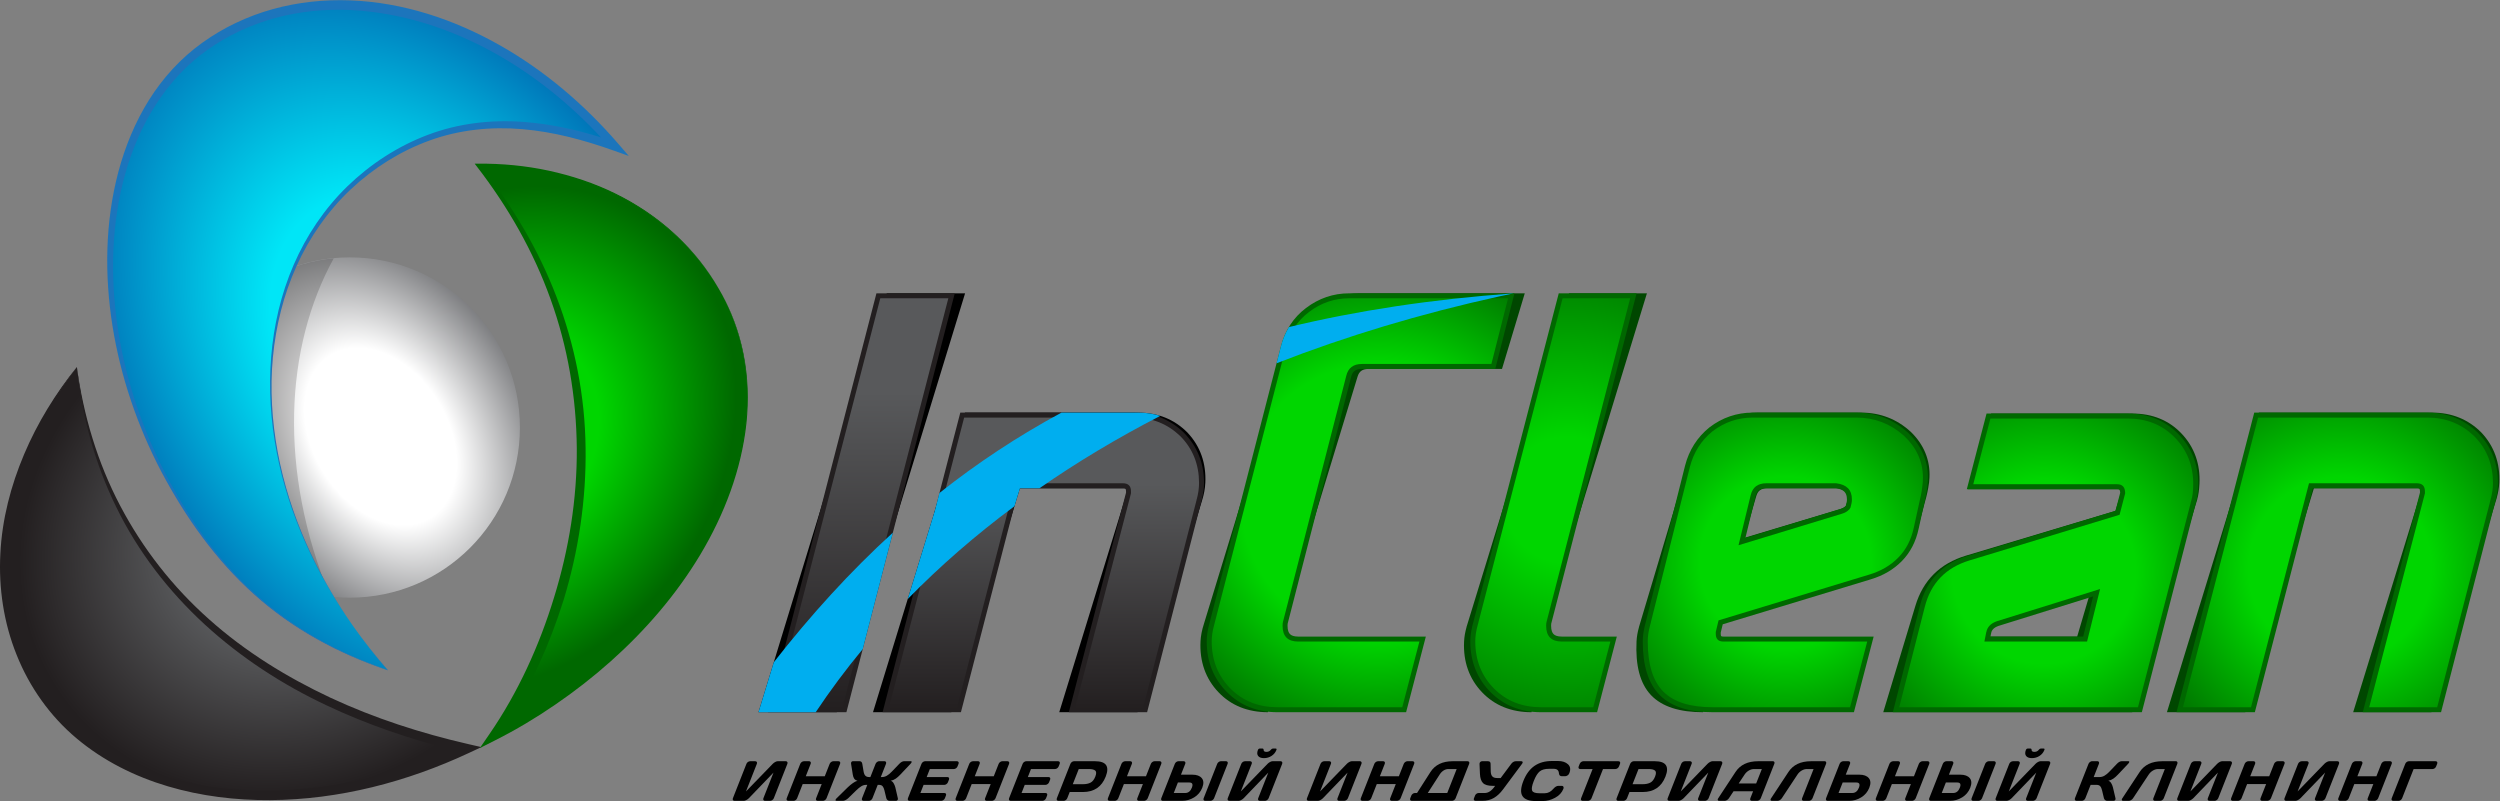 <?xml version="1.0" encoding="UTF-8" standalone="no"?>
<svg
   xmlns:dc="http://purl.org/dc/elements/1.1/"
   xmlns:cc="http://creativecommons.org/ns#"
   xmlns:rdf="http://www.w3.org/1999/02/22-rdf-syntax-ns#"
   xmlns:svg="http://www.w3.org/2000/svg"
   xmlns="http://www.w3.org/2000/svg"
   viewBox="0 0 880.427 282.107"
   height="282.107"
   width="880.427"
   xml:space="preserve"
   id="svg2"
   version="1.1"><rect x="0" y="0" width="880.427" height="282.107" fill="#808080" stroke="none"/><defs
     id="defs6"><clipPath
       id="clipPath34"
       clipPathUnits="userSpaceOnUse"><path
         id="path32"
         d="M 2320.57,1334.84 2037.7,241.27 h 193.38 l 1.42,5.539 281.43,1088.031 z" /></clipPath><linearGradient
       id="linearGradient42"
       spreadMethod="pad"
       gradientTransform="matrix(0,-1093.34,1093.34,0,2275.68,1334.67)"
       gradientUnits="userSpaceOnUse"
       y2="0"
       x2="1"
       y1="0"
       x1="0"><stop
         id="stop36"
         offset="0"
         style="stop-opacity:1;stop-color:#58595b" /><stop
         id="stop38"
         offset="0.233"
         style="stop-opacity:1;stop-color:#58595b" /><stop
         id="stop40"
         offset="1"
         style="stop-opacity:1;stop-color:#231f20" /></linearGradient><clipPath
       id="clipPath54"
       clipPathUnits="userSpaceOnUse"><path
         id="path52"
         d="m 3122.74,968.898 -0.02,0.051 -0.09,0.102 c -35.05,33.649 -78.09,50.689 -127.59,50.619 h -452.91 l -201.9,-778.4 h 193.39 L 2686.84,833 h 279.57 c 6.35,-0.031 9.71,-1.512 11.62,-3.43 1.92,-1.922 3.42,-5.261 3.45,-11.621 V 813.93 L 2832.31,241.27 h 193.19 l 142.42,553.558 v 0.07 l 0.03,0.063 c 4.25,15.48 6.42,30.609 6.42,45.43 0.05,50.64 -17.31,94.05 -51.63,128.507 z" /></clipPath><linearGradient
       id="linearGradient62"
       spreadMethod="pad"
       gradientTransform="matrix(0,-778.522,778.522,0,2757.71,1019.58)"
       gradientUnits="userSpaceOnUse"
       y2="0"
       x2="1"
       y1="0"
       x1="0"><stop
         id="stop56"
         offset="0"
         style="stop-opacity:1;stop-color:#58595b" /><stop
         id="stop58"
         offset="0.233"
         style="stop-opacity:1;stop-color:#58595b" /><stop
         id="stop60"
         offset="1"
         style="stop-opacity:1;stop-color:#231f20" /></linearGradient><clipPath
       id="clipPath78"
       clipPathUnits="userSpaceOnUse"><path
         id="path76"
         d="m 3430.03,427.93 c -12.98,0.031 -21.31,3.211 -26.55,8.441 -5.25,5.231 -8.41,13.617 -8.44,26.609 -0.02,4.54 0.46,7.75 0.9,8.95 l 0.06,0.23 166.99,649.17 0.03,0.13 c 2.26,9.61 6.2,15.92 11.64,20.13 5.46,4.18 13,6.59 23.54,6.62 h 347.07 l 47.33,186.63 h -428.05 c -40.57,0.06 -77.62,-12.64 -110.35,-37.61 -32.03,-24.21 -53.43,-57.05 -63.71,-97.49 L 3201.15,466.012 c -4.27,-15.442 -6.49,-30.184 -6.49,-44.203 -0.05,-51.457 17.42,-95.309 52,-129.797 33.69,-33.793 77.14,-50.821 128.54,-50.742 h 334.58 l 48.7,186.66 h -9.55 z" /></clipPath><radialGradient
       id="radialGradient86"
       spreadMethod="pad"
       gradientTransform="matrix(702.94,0,0,702.94,3642.47,792.46)"
       gradientUnits="userSpaceOnUse"
       r="1"
       cy="0"
       cx="0"
       fy="0"
       fx="0"><stop
         id="stop80"
         offset="0"
         style="stop-opacity:1;stop-color:#00d600" /><stop
         id="stop82"
         offset="0.516"
         style="stop-opacity:1;stop-color:#00d600" /><stop
         id="stop84"
         offset="1"
         style="stop-opacity:1;stop-color:#006800" /></radialGradient><clipPath
       id="clipPath98"
       clipPathUnits="userSpaceOnUse"><path
         id="path96"
         d="m 4092.34,472.141 0.05,0.23 222.9,862.469 H 4123.18 L 3897.5,466.012 h 0.02 c -4.27,-15.442 -6.49,-30.184 -6.49,-44.203 -0.07,-51.457 17.44,-95.309 51.98,-129.797 33.71,-33.793 77.15,-50.821 128.56,-50.742 h 142.74 L 4263,427.93 h -136.64 c -12.97,0.031 -21.3,3.211 -26.53,8.441 -5.24,5.231 -8.41,13.59 -8.43,26.609 -0.04,4.54 0.46,7.77 0.89,8.95 z" /></clipPath><radialGradient
       id="radialGradient106"
       spreadMethod="pad"
       gradientTransform="matrix(718.403,0,0,718.403,4142.52,794.92)"
       gradientUnits="userSpaceOnUse"
       r="1"
       cy="0"
       cx="0"
       fy="0"
       fx="0"><stop
         id="stop100"
         offset="0"
         style="stop-opacity:1;stop-color:#00d600" /><stop
         id="stop102"
         offset="0.233"
         style="stop-opacity:1;stop-color:#00d600" /><stop
         id="stop104"
         offset="1"
         style="stop-opacity:1;stop-color:#006800" /></radialGradient><clipPath
       id="clipPath118"
       clipPathUnits="userSpaceOnUse"><path
         id="path116"
         d="m 4880.63,774.801 c -3.95,-4.133 -9.35,-7.36 -16.71,-9.571 l -261.74,-79.71 29.33,120.742 0.03,0.078 c 2.25,9.609 6.15,15.898 11.62,20.101 5.46,4.149 13.02,6.559 23.53,6.559 h 183.82 c 12.89,-1.559 21.61,-5.531 27.05,-11.148 5.46,-5.672 8.46,-13.493 8.52,-25.071 0,-3.652 -0.36,-6.801 -1.03,-9.441 l -2.44,-9.77 z m 181.98,-53.641 -0.03,-0.109 16.18,73.699 c 1.69,6.789 3.21,14 4.44,21.609 v -0.019 c 1.31,7.691 2.36,16.199 3.21,25.512 v 0.097 l 0.02,0.082 c 0.25,4.078 0.41,8.129 0.41,12.129 0.08,44.461 -17.79,83.719 -52.59,116.102 l -0.08,0.078 -0.07,0.051 c -36.87,32.709 -80.44,49.329 -129.44,49.279 h -274.07 c -40.57,0.05 -77.64,-12.64 -110.3,-37.639 l -0.11,-0.082 -0.08,-0.051 c -30.9,-25.027 -51.66,-57.738 -61.87,-97.308 L 4353.06,465.961 h 0.02 c -4.23,-15.41 -6.43,-30.152 -6.43,-44.152 0,-61.637 13.77,-107.77 42.97,-137.231 29.25,-29.387 74.74,-43.308 135.13,-43.308 h 368.14 l 48.7,186.66 h -9.51 -378.75 c -5.89,0.031 -8.94,1.441 -10.66,3.129 -1.7,1.722 -3.1,4.769 -3.13,10.722 v 4.129 l 6.29,26.25 394.59,119.852 h -0.04 c 31.76,9.449 58.52,25.097 79.79,46.867 21.39,21.851 35.55,49.512 42.44,82.281 z" /></clipPath><radialGradient
       id="radialGradient126"
       spreadMethod="pad"
       gradientTransform="matrix(564.571,0,0,564.571,4716.7,630.25)"
       gradientUnits="userSpaceOnUse"
       r="1"
       cy="0"
       cx="0"
       fy="0"
       fx="0"><stop
         id="stop120"
         offset="0"
         style="stop-opacity:1;stop-color:#00d600" /><stop
         id="stop122"
         offset="0.402"
         style="stop-opacity:1;stop-color:#00d600" /><stop
         id="stop124"
         offset="1"
         style="stop-opacity:1;stop-color:#006800" /></radialGradient><clipPath
       id="clipPath144"
       clipPathUnits="userSpaceOnUse"><path
         id="path142"
         d="m 5277.74,468.91 261.35,81.481 -30.33,-122.461 h -258.1 l 3.25,16.34 v 0.07 l 0.03,0.078 c 1.06,5.844 3.36,10.41 7.13,14.41 3.77,4 9.2,7.41 16.67,10.082 z m 517.96,323.559 c 3.59,11.82 5.23,26.84 5.26,45.429 0.04,50.641 -17.44,94.051 -52,128.543 -33.67,33.759 -76.72,50.819 -127.3,50.739 h -368.23 l -48.7,-186.66 H 5593 c 6.21,-0.059 9.3,-1.571 11.34,-3.801 2.01,-2.129 3.55,-6.199 3.69,-13 L 5594.37,761.52 5200.93,641.871 c -32.12,-9.84 -58.69,-25.422 -79.15,-46.793 -20.51,-21.348 -34.81,-48.359 -42.97,-80.5 L 5009.23,241.27 h 644.29 l 142.24,551.171 z" /></clipPath><radialGradient
       id="radialGradient152"
       spreadMethod="pad"
       gradientTransform="matrix(602.272,0,0,602.272,5400.36,605.12)"
       gradientUnits="userSpaceOnUse"
       r="1"
       cy="0"
       cx="0"
       fy="0"
       fx="0"><stop
         id="stop146"
         offset="0"
         style="stop-opacity:1;stop-color:#00d600" /><stop
         id="stop148"
         offset="0.402"
         style="stop-opacity:1;stop-color:#00d600" /><stop
         id="stop150"
         offset="1"
         style="stop-opacity:1;stop-color:#006800" /></radialGradient><clipPath
       id="clipPath168"
       clipPathUnits="userSpaceOnUse"><path
         id="path166"
         d="m 6592.87,840.391 c 0.05,50.64 -17.31,94.05 -51.62,128.507 l -0.07,0.071 -0.06,0.082 c -35.01,33.649 -78.08,50.689 -127.58,50.619 H 5960.65 L 5758.73,241.27 H 5952.1 L 6105.36,833 h 279.57 c 6.32,-0.031 9.68,-1.512 11.61,-3.43 1.92,-1.922 3.41,-5.261 3.44,-11.621 V 813.93 L 6250.8,241.27 H 6444 l 142.45,553.691 h -0.02 c 4.28,15.48 6.44,30.609 6.44,45.43 z" /></clipPath><radialGradient
       id="radialGradient176"
       spreadMethod="pad"
       gradientTransform="matrix(603.978,0,0,603.978,6182.31,613.33)"
       gradientUnits="userSpaceOnUse"
       r="1"
       cy="0"
       cx="0"
       fy="0"
       fx="0"><stop
         id="stop170"
         offset="0"
         style="stop-opacity:1;stop-color:#00d600" /><stop
         id="stop172"
         offset="0.402"
         style="stop-opacity:1;stop-color:#00d600" /><stop
         id="stop174"
         offset="1"
         style="stop-opacity:1;stop-color:#006800" /></radialGradient><clipPath
       id="clipPath250"
       clipPathUnits="userSpaceOnUse"><path
         id="path248"
         d="m 1373.56,986.852 c 0,-248.282 -201.27,-449.551 -449.54,-449.551 -248.274,0 -449.543,201.269 -449.543,449.551 0,248.268 201.269,449.538 449.543,449.538 248.27,0 449.54,-201.27 449.54,-449.538 z" /></clipPath><radialGradient
       id="radialGradient258"
       spreadMethod="pad"
       gradientTransform="matrix(318.434,-515.236,-364.657,-225.37,1005.46,963.18)"
       gradientUnits="userSpaceOnUse"
       r="1"
       cy="0"
       cx="0"
       fy="0"
       fx="0"><stop
         id="stop252"
         offset="0"
         style="stop-opacity:1;stop-color:#ffffff" /><stop
         id="stop254"
         offset="0.415"
         style="stop-opacity:1;stop-color:#ffffff" /><stop
         id="stop256"
         offset="1"
         style="stop-opacity:1;stop-color:#6d6e71" /></radialGradient><clipPath
       id="clipPath268"
       clipPathUnits="userSpaceOnUse"><path
         id="path266"
         d="M 203.113,1146.78 C -8.184,874.578 -52.562,554.691 89.984,314.148 280.824,-7.871 773.316,-75.68 1234.14,138.52 552.027,297.148 254.371,705.859 203.113,1146.78 Z" /></clipPath><radialGradient
       id="radialGradient280"
       spreadMethod="pad"
       gradientTransform="matrix(648.436,382.84,-339.617,575.227,782.134,702.4)"
       gradientUnits="userSpaceOnUse"
       r="1"
       cy="0"
       cx="0"
       fy="0"
       fx="0"><stop
         id="stop270"
         offset="0"
         style="stop-opacity:1;stop-color:#a7a9ac" /><stop
         id="stop272"
         offset="0.006"
         style="stop-opacity:1;stop-color:#a7a9ac" /><stop
         id="stop274"
         offset="0.253"
         style="stop-opacity:1;stop-color:#58595b" /><stop
         id="stop276"
         offset="0.427"
         style="stop-opacity:1;stop-color:#58595b" /><stop
         id="stop278"
         offset="1"
         style="stop-opacity:1;stop-color:#231f20" /></radialGradient><clipPath
       id="clipPath292"
       clipPathUnits="userSpaceOnUse"><path
         id="path290"
         d="m 1899.17,1353.11 c -119.63,206.07 -356.25,332.12 -636.32,326.48 472.54,-598.4 226.12,-1243.59 39.59,-1509.281 25.26,12.769 50.41,26.152 75.36,40.64 497.15,288.692 727.12,787.832 521.37,1142.161 z" /></clipPath><radialGradient
       id="radialGradient304"
       spreadMethod="pad"
       gradientTransform="matrix(476.737,-345.769,413.993,570.803,1312.78,957.57)"
       gradientUnits="userSpaceOnUse"
       r="1"
       cy="0"
       cx="0"
       fy="0"
       fx="0"><stop
         id="stop294"
         offset="0"
         style="stop-opacity:1;stop-color:#00d600" /><stop
         id="stop296"
         offset="0.006"
         style="stop-opacity:1;stop-color:#00d600" /><stop
         id="stop298"
         offset="0.253"
         style="stop-opacity:1;stop-color:#00d600" /><stop
         id="stop300"
         offset="0.427"
         style="stop-opacity:1;stop-color:#00d600" /><stop
         id="stop302"
         offset="1"
         style="stop-opacity:1;stop-color:#006800" /></radialGradient><clipPath
       id="clipPath322"
       clipPathUnits="userSpaceOnUse"><path
         id="path320"
         d="M 881.773,1433.93 C 653.305,1412.64 474.477,1220.38 474.477,986.34 c 0,-40.949 5.48,-80.629 15.734,-118.328 10.121,-24.403 21.019,-48.742 32.68,-72.922 13.422,-27.828 27.578,-54.399 42.422,-79.738 72.238,-95.461 181.707,-161.192 306.796,-175.582 -137.312,334.558 -119.39,659.27 9.664,894.16" /></clipPath><radialGradient
       id="radialGradient330"
       spreadMethod="pad"
       gradientTransform="matrix(318.415,-515.204,364.634,225.357,1005.09,962.62)"
       gradientUnits="userSpaceOnUse"
       r="1"
       cy="0"
       cx="0"
       fy="0"
       fx="0"><stop
         id="stop324"
         offset="0"
         style="stop-opacity:1;stop-color:#d3d2d2" /><stop
         id="stop326"
         offset="0.421"
         style="stop-opacity:1;stop-color:#d3d2d2" /><stop
         id="stop328"
         offset="1"
         style="stop-opacity:1;stop-color:#5a5b5d" /></radialGradient><clipPath
       id="clipPath340"
       clipPathUnits="userSpaceOnUse"><path
         id="path338"
         d="m 931.09,464.82 c -326.149,465.192 -264.11,985.11 63.715,1214.95 188.975,132.5 393.845,133.42 630.045,49.46 C 1297.6,2106.57 836.578,2205.47 540.305,1993.38 225.152,1767.74 197.141,1181.73 523.313,716.531 661.461,519.488 832.832,411.512 1023.83,346.121 991.5,383.441 960.449,422.969 931.09,464.82 Z" /></clipPath><radialGradient
       id="radialGradient352"
       spreadMethod="pad"
       gradientTransform="matrix(562.999,-910.951,644.723,398.461,1079.43,1177.97)"
       gradientUnits="userSpaceOnUse"
       r="1"
       cy="0"
       cx="0"
       fy="0"
       fx="0"><stop
         id="stop342"
         offset="0"
         style="stop-opacity:1;stop-color:#3fffff" /><stop
         id="stop344"
         offset="0.006"
         style="stop-opacity:1;stop-color:#3fffff" /><stop
         id="stop346"
         offset="0.253"
         style="stop-opacity:1;stop-color:#00e6f7" /><stop
         id="stop348"
         offset="0.427"
         style="stop-opacity:1;stop-color:#00e6f7" /><stop
         id="stop350"
         offset="1"
         style="stop-opacity:1;stop-color:#0074b8" /></radialGradient></defs><g
     transform="matrix(1.333,0,0,-1.333,0,282.107)"
     id="g10"><g
       transform="scale(0.1)"
       id="g12"><path
         id="path14"
         style="fill:#000000;fill-opacity:1;fill-rule:nonzero;stroke:none"
         d="m 2342.79,1341.41 -1.51,-4.93 -337.42,-1101.769 h 206.96 l 3.19,10.461 335.69,1096.238 h -206.91" /><path
         id="path16"
         style="fill:#000000;fill-opacity:1;fill-rule:nonzero;stroke:none"
         d="m 3138.07,972.641 -1,1.058 -0.05,0.051 -0.05,0.02 c -34.44,34.72 -78.46,52.51 -129.35,52.47 h -0.29 -0.07 -457.89 L 2306.39,234.711 h 206.95 l 181.38,591.73 h 274.45 c 5.44,-0.05 6.65,-1.23 6.91,-1.511 l -0.01,0.019 0.05,-0.051 c 0.26,-0.308 1.37,-1.539 1.18,-6.98 l -0.15,-3.148 -178.68,-580.059 h 206.76 l 170.51,559.269 v 0.098 c 4.99,15.703 7.92,31.133 8.64,46.313 l 0.03,0.199 c 2.49,51.539 -13.18,96.41 -46.27,131.82 l -0.07,0.231" /><path
         id="path18"
         style="fill:#004700;fill-opacity:1;fill-rule:nonzero;stroke:none"
         d="m 3387.12,463.031 v 0.309 c 0.11,1.922 0.28,3.558 0.47,4.719 l 0.27,1.359 0.09,0.312 v 0.032 l 0.15,0.328 0.14,0.512 197.93,649.268 0.03,0.15 c 2.45,8.59 5.79,13.18 9.99,16.39 4.25,3.07 10.23,5.18 19.8,5.23 h 352.17 l 60.18,199.77 h -436.45 -0.06 -0.17 c -41.87,0.02 -81.08,-13.21 -115.99,-38.95 h 0.03 c -34.43,-25.05 -58.38,-59.36 -70.94,-101.1 l 0.03,0.12 -224.28,-733.832 h 0.01 c -5.13,-15.867 -8.17,-31.179 -8.88,-45.839 v -0.231 c -2.58,-52.848 13.46,-98.617 47.53,-134.207 33.16,-35 77.67,-52.723 130.39,-52.66 h 0.18 0.05 l 37.33,228.32" /><path
         id="path20"
         style="fill:#004700;fill-opacity:1;fill-rule:nonzero;stroke:none"
         d="m 4083.96,468.059 0.25,1.359 0.11,0.344 v 0 l 0.1,0.25 0.16,0.539 0.01,0.051 v 0.046 l 0.05,0.133 266.42,870.629 H 4145.42 L 3874.35,459.449 h 0.12 c -3.62,-12.961 -5.87,-25.508 -6.44,-37.64 l -0.02,-0.411 c -2.57,-52.769 13.52,-98.488 47.51,-134.027 33.19,-35 77.7,-52.723 130.41,-52.66 h 0.19 0.1 c 0,0 37.53,232.168 37.74,233.348" /><path
         id="path22"
         style="fill:#004700;fill-opacity:1;fill-rule:nonzero;stroke:none"
         d="m 4669.49,826.441 h 183.31 c 11.71,-1.492 18.64,-5.019 22.4,-9.152 3.88,-4.34 6.07,-10 5.7,-20.508 -0.16,-3.242 -0.59,-5.851 -1.21,-7.832 l -2.54,-8.578 -0.94,-1.262 c -3.16,-3.058 -7.45,-5.621 -13.81,-7.539 l -254.58,-76.429 31.77,109.379 0.02,0.019 v 0.082 l 0.05,0.07 v 0 l 0.03,0.137 c 2.49,8.641 5.76,13.231 10,16.41 v -0.027 c 4.18,3.098 10.23,5.199 19.8,5.23 z m -132.46,-359.48 396.66,118.769 v 0.02 c 33.1,9.719 61.69,25.949 84.82,48.539 23.33,22.723 39.41,51.512 48.13,85.18 h 0.03 l 0.01,0.101 v 0 c 0,0.032 0,0.051 0,0.078 h 0.03 l 0.02,0.133 0.03,0.02 v 0 l 19.59,73.359 v 0 c 0,0.02 0,0.02 0,0.051 l 0.06,0.129 v 0 c 2.02,6.89 3.9,14.18 5.5,21.89 h 0.03 c 1.67,7.719 3.1,16.192 4.39,25.36 l 0.07,0.18 0.11,0.851 c 0.46,4.18 0.81,8.359 0.99,12.539 l 0.02,0.281 c 2.27,46.079 -14.6,87.18 -48.78,120.457 v 0 l -0.05,0.082 -0.46,0.461 -0.36,0.25 c -36.2,33.389 -80.49,50.589 -130.68,50.549 h -0.22 -0.1 -273.95 -0.02 -0.19 c -41.86,0.02 -81.09,-13.21 -115.97,-38.978 l 0.05,0.039 -0.1,-0.09 -0.15,-0.109 -0.21,-0.184 v 0 C 4493.19,961.051 4469.96,927 4457.51,886.238 L 4329.95,459.391 h 0.1 c -3.61,-12.922 -5.84,-25.481 -6.43,-37.582 -2.97,-62.52 8.66,-110.559 38.12,-141.848 29.59,-31.152 76.37,-45.25 137.65,-45.25 l 37.64,232.25" /><path
         id="path24"
         style="fill:#004700;fill-opacity:1;fill-rule:nonzero;stroke:none"
         d="m 5265.33,462.68 253.79,77.961 -31.36,-106.141 h -244.95 l 2.08,8.48 0.1,0.321 c 1.11,4.758 2.88,7.859 5.95,11.039 3,3.031 7.58,5.93 14.39,8.34 z m 539.7,334.582 c 3.19,11.437 5.05,24.816 5.82,40.617 l 0.02,0.23 c 2.52,52.082 -13.58,97.411 -47.6,132.961 -33.08,34.96 -77.18,52.72 -129.1,52.67 h -0.35 -0.07 -373.22 l -61.62,-199.791 h 396.72 c 2.59,-0.019 4.15,-0.359 4.97,-0.687 l 1.51,-1 0.03,-0.024 0.02,-0.027 c 0.29,-0.18 1.52,-2.57 1.47,-7.871 L 5588.9,766.719 5193.34,648.16 c -33.5,-10.129 -61.91,-26.289 -84.29,-48.539 -22.43,-22.23 -38.63,-50.383 -48.57,-83.43 l -85.06,-281.48 h 657.85 l 171.88,562.5 -0.12,0.051" /><path
         id="path26"
         style="fill:#004700;fill-opacity:1;fill-rule:nonzero;stroke:none"
         d="m 6602.9,840.59 c 2.51,51.828 -13.32,96.922 -46.75,132.41 l -0.18,0.281 -0.49,0.489 c -34.43,34.72 -78.46,52.51 -129.36,52.47 h -0.28 -0.09 -457.86 L 5724.88,234.711 h 206.95 l 181.41,591.73 h 274.43 c 5.43,-0.05 6.67,-1.23 6.94,-1.511 0.29,-0.309 1.38,-1.539 1.18,-7.012 l -0.15,-3.148 -178.69,-580.059 h 206.79 l 172.79,566.809 h -0.15 c 3.67,13.121 5.9,26.101 6.52,38.871 v 0.199" /><g
         id="g28"><g
           clip-path="url(#clipPath34)"
           id="g30"><path
             id="path44"
             style="fill:url(#linearGradient42);fill-opacity:1;fill-rule:nonzero;stroke:none"
             d="M 2320.57,1334.84 2037.7,241.27 h 193.38 l 1.42,5.539 281.43,1088.031 h -193.36" /></g></g><path
         id="path46"
         style="fill:#231f20;fill-opacity:1;fill-rule:nonzero;stroke:none"
         d="m 2226.15,248.449 -0.16,-0.621 h -179.81 l 279.47,1080.452 h 179.8 z m 89.34,1092.961 -1.27,-4.93 -285,-1101.769 h 206.95 l 2.69,10.461 283.56,1096.238 h -206.93" /><g
         id="g48"><g
           clip-path="url(#clipPath54)"
           id="g50"><path
             id="path64"
             style="fill:url(#linearGradient62);fill-opacity:1;fill-rule:nonzero;stroke:none"
             d="m 3122.74,968.898 -0.02,0.051 -0.09,0.102 c -35.05,33.649 -78.09,50.689 -127.59,50.619 h -452.91 l -201.9,-778.4 h 193.39 L 2686.84,833 h 279.57 c 6.35,-0.031 9.71,-1.512 11.62,-3.43 1.92,-1.922 3.42,-5.261 3.45,-11.621 V 813.93 L 2832.31,241.27 h 193.19 l 142.42,553.558 v 0.07 l 0.03,0.063 c 4.25,15.48 6.42,30.609 6.42,45.43 0.05,50.64 -17.31,94.05 -51.63,128.507" /></g></g><path
         id="path66"
         style="fill:#231f20;fill-opacity:1;fill-rule:nonzero;stroke:none"
         d="m 2982.62,834.23 0.05,-0.019 c 0,0 0,0 -0.01,0.008 l -0.04,0.011" /><path
         id="path68"
         style="fill:#231f20;fill-opacity:1;fill-rule:nonzero;stroke:none"
         d="m 3167.8,840.391 c 0,-13.879 -2.01,-28.102 -5.96,-42.75 l -0.48,-0.743 v -1.257 L 3020.42,247.828 H 2840.8 l 147.24,565.25 v 4.871 0.031 c 0.02,7.25 -1.83,12.688 -5.37,16.219 -3.54,3.563 -8.98,5.371 -16.22,5.371 h -0.04 -284.66 L 2528.54,247.828 h -179.82 l 198.5,765.282 h 447.82 0.03 0.24 c 47.72,-0.06 88.64,-16.258 122.45,-48.52 l 0.33,-0.328 c 33.06,-33.25 49.65,-74.602 49.71,-123.653 z m -39.39,132.019 -0.1,0.231 -1.04,1.058 -0.04,0.031 -0.05,0.051 c -36.11,34.709 -80.97,52.499 -131.87,52.459 h -0.29 -0.02 -457.94 L 2331.75,234.711 h 206.95 l 153.22,591.73 h 274.45 c 5.45,-0.062 6.72,-1.23 7,-1.511 l 0.02,-0.032 c 0.3,-0.308 1.46,-1.539 1.52,-6.98 v -3.156 L 2823.83,234.711 h 206.76 l 143.9,559.269 v 0.098 c 4.24,15.703 6.44,31.133 6.44,46.313 v 0.218 c 0.05,51.512 -17.75,96.411 -52.52,131.801" /><path
         id="path70"
         style="fill:#231f20;fill-opacity:1;fill-rule:nonzero;stroke:none"
         d="m 2982.67,834.211 v -0.012 l 0.01,-0.019 z" /><g
         id="g72"><g
           clip-path="url(#clipPath78)"
           id="g74"><path
             id="path88"
             style="fill:url(#radialGradient86);fill-opacity:1;fill-rule:nonzero;stroke:none"
             d="m 3430.03,427.93 c -12.98,0.031 -21.31,3.211 -26.55,8.441 -5.25,5.231 -8.41,13.617 -8.44,26.609 -0.02,4.54 0.46,7.75 0.9,8.95 l 0.06,0.23 166.99,649.17 0.03,0.13 c 2.26,9.61 6.2,15.92 11.64,20.13 5.46,4.18 13,6.59 23.54,6.62 h 347.07 l 47.33,186.63 h -428.05 c -40.57,0.06 -77.62,-12.64 -110.35,-37.61 -32.03,-24.21 -53.43,-57.05 -63.71,-97.49 L 3201.15,466.012 c -4.27,-15.442 -6.49,-30.184 -6.49,-44.203 -0.05,-51.457 17.42,-95.309 52,-129.797 33.69,-33.793 77.14,-50.821 128.54,-50.742 h 334.58 l 48.7,186.66 h -9.55 -318.9" /></g></g><path
         id="path90"
         style="fill:#006800;fill-opacity:1;fill-rule:nonzero;stroke:none"
         d="m 3389.56,473.34 c -0.35,-1.18 -0.57,-2.289 -0.75,-3.75 -0.2,-1.75 -0.32,-3.828 -0.32,-6.262 v -0.348 c 0,-13.968 3.47,-24.378 10.35,-31.25 6.84,-6.851 17.22,-10.371 31.18,-10.359 l 0.01,6.559 v -6.559 h 318.9 1.05 L 3704.7,247.828 h -329.5 -0.28 c -49.84,0.051 -91.18,16.363 -123.62,48.813 v 0.007 c -33.3,33.293 -50.02,75.02 -50.07,124.93 v 0.184 0.047 c 0,13.332 2.1,27.48 6.26,42.441 l 0.01,0.07 189.36,733.78 v 0.03 c 9.98,39.14 30.45,70.51 61.32,93.86 l 0.05,0.05 c 31.62,24.1 67.02,36.21 106.14,36.24 h 0.16 0.05 419.59 l -44.01,-173.51 H 3598.2 c -11.51,0 -20.69,-2.71 -27.53,-7.96 l -0.02,-0.02 c -6.82,-5.23 -11.58,-13.22 -14.01,-23.82 l -0.02,-0.11 -0.02,-0.07 -166.99,-649.079 -0.08,-0.371 z m 12.05,-10.25 v 0.238 c 0,1.934 0.1,3.563 0.25,4.731 l 0.2,1.359 0.06,0.293 0.14,0.359 0.12,0.539 167.01,649.261 0.04,0.17 c 2.08,8.56 5.19,13.16 9.23,16.35 4.07,3.09 9.97,5.21 19.55,5.25 h 352.16 l 50.66,199.77 h -436.48 -0.18 c -41.87,0.02 -80.45,-13.21 -114.15,-38.95 l 0.02,0.01 c -33.21,-25.07 -55.52,-59.38 -66.1,-101.11 L 3194.79,467.648 c -4.37,-15.867 -6.69,-31.168 -6.69,-45.839 v -0.231 c -0.05,-52.84 18.15,-98.617 53.93,-134.207 34.81,-35 80.18,-52.73 132.89,-52.66 h 0.27 339.67 l 52.11,199.789 h -18.04 -318.89 c -12.02,0.051 -18.28,2.898 -21.92,6.512 -3.61,3.609 -6.46,9.949 -6.51,22 v 0.019 0.059" /><g
         id="g92"><g
           clip-path="url(#clipPath98)"
           id="g94"><path
             id="path108"
             style="fill:url(#radialGradient106);fill-opacity:1;fill-rule:nonzero;stroke:none"
             d="m 4092.34,472.141 0.05,0.23 222.9,862.469 H 4123.18 L 3897.5,466.012 h 0.02 c -4.27,-15.442 -6.49,-30.184 -6.49,-44.203 -0.07,-51.457 17.44,-95.309 51.98,-129.797 33.71,-33.793 77.15,-50.821 128.56,-50.742 h 142.74 L 4263,427.93 h -136.64 c -12.97,0.031 -21.3,3.211 -26.53,8.441 -5.24,5.231 -8.41,13.59 -8.43,26.609 -0.04,4.54 0.46,7.77 0.89,8.95 l 0.05,0.211" /></g></g><path
         id="path110"
         style="fill:#006800;fill-opacity:1;fill-rule:nonzero;stroke:none"
         d="m 4209.24,247.828 h -137.97 c -49.84,0.051 -91.16,16.363 -123.62,48.813 -33.23,33.269 -50,74.988 -50.05,124.808 v 0.332 0.028 c 0,13.332 2.1,27.48 6.24,42.429 l 2.32,8.332 h -0.18 l 222.29,855.71 h 178.54 l -220.78,-854.339 -0.06,-0.211 -0.05,-0.21 h 0.02 c -0.37,-1.239 -0.59,-2.411 -0.77,-3.93 -0.2,-1.762 -0.34,-3.852 -0.34,-6.27 v -0.359 c 0,-13.992 3.5,-24.391 10.36,-31.231 6.85,-6.851 17.22,-10.371 31.16,-10.359 h 128.16 z m -104.77,193.184 c -3.62,3.609 -6.47,9.918 -6.52,21.968 v 0.04 0.3 c 0,1.942 0.11,3.559 0.25,4.739 l 0.2,1.371 0.09,0.332 0.08,0.25 0.15,0.539 v 0.019 l 0.01,0.071 0.03,0.14 225,870.629 h -205.65 l -229.1,-881.961 h 0.15 c -3.03,-12.961 -4.68,-25.508 -4.68,-37.64 v -0.36 c -0.05,-52.789 18.2,-98.519 53.89,-134.09 34.85,-34.988 80.19,-52.718 132.9,-52.648 h 0.29 147.83 L 4271.5,434.5 h -145.14 c -11.98,0.051 -18.28,2.898 -21.89,6.512" /><g
         id="g112"><g
           clip-path="url(#clipPath118)"
           id="g114"><path
             id="path128"
             style="fill:url(#radialGradient126);fill-opacity:1;fill-rule:nonzero;stroke:none"
             d="m 4880.63,774.801 c -3.95,-4.133 -9.35,-7.36 -16.71,-9.571 l -261.74,-79.71 29.33,120.742 0.03,0.078 c 2.25,9.609 6.15,15.898 11.62,20.101 5.46,4.149 13.02,6.559 23.53,6.559 h 183.82 c 12.89,-1.559 21.61,-5.531 27.05,-11.148 5.46,-5.672 8.46,-13.493 8.52,-25.071 0,-3.652 -0.36,-6.801 -1.03,-9.441 l -2.44,-9.77 z m 181.98,-53.641 -0.03,-0.109 16.18,73.699 c 1.69,6.789 3.21,14 4.44,21.609 v -0.019 c 1.31,7.691 2.36,16.199 3.21,25.512 v 0.097 l 0.02,0.082 c 0.25,4.078 0.41,8.129 0.41,12.129 0.08,44.461 -17.79,83.719 -52.59,116.102 l -0.08,0.078 -0.07,0.051 c -36.87,32.709 -80.44,49.329 -129.44,49.279 h -274.07 c -40.57,0.05 -77.64,-12.64 -110.3,-37.639 l -0.11,-0.082 -0.08,-0.051 c -30.9,-25.027 -51.66,-57.738 -61.87,-97.308 L 4353.06,465.961 h 0.02 c -4.23,-15.41 -6.43,-30.152 -6.43,-44.152 0,-61.637 13.77,-107.77 42.97,-137.231 29.25,-29.387 74.74,-43.308 135.13,-43.308 h 368.14 l 48.7,186.66 h -9.51 -378.75 c -5.89,0.031 -8.94,1.441 -10.66,3.129 -1.7,1.722 -3.1,4.769 -3.13,10.722 v 4.129 l 6.29,26.25 394.59,119.852 h -0.04 c 31.76,9.449 58.52,25.097 79.79,46.867 21.39,21.851 35.55,49.512 42.44,82.281" /></g></g><path
         id="path130"
         style="fill:#006800;fill-opacity:1;fill-rule:nonzero;stroke:none"
         d="m 4891.41,785.75 -0.05,-0.219 -0.01,-0.043 z" /><path
         id="path132"
         style="fill:#006800;fill-opacity:1;fill-rule:nonzero;stroke:none"
         d="m 5080.28,854.16 c 0,-3.59 -0.16,-7.262 -0.38,-10.949 L 5079.84,843 v -0.789 c -0.84,-9.09 -1.87,-17.371 -3.12,-24.77 l 0.37,-0.082 -0.38,0.039 c -1.19,-7.418 -2.66,-14.418 -4.32,-21.078 l -0.03,-0.082 -16.13,-73.566 -0.02,-0.024 -0.03,-0.179 c -6.7,-31.719 -20.28,-58.11 -40.7,-79 -20.47,-20.918 -46.11,-35.981 -76.96,-45.18 l -398.21,-120.949 -7.34,-30.672 v -4.887 -0.031 c -0.01,-6.871 1.75,-12.012 5.04,-15.301 l 0.05,-0.039 h -0.03 c 3.3,-3.289 8.46,-5.07 15.29,-5.039 h 0.03 378.73 1 l -45.26,-173.543 h -363.07 c -59.48,0 -103.02,13.742 -130.48,41.371 -27.45,27.629 -41.05,71.852 -41.05,132.61 0,13.312 2.09,27.461 6.19,42.402 l 2.27,8.309 h -0.2 l 103.12,410.46 c 9.92,38.301 29.83,69.641 59.63,93.821 l 0.05,0.019 0.03,0.032 c 31.58,24.098 66.99,36.228 106.1,36.258 h 0.15 274.1 0.05 0.18 c 47.42,-0.03 89.11,-15.981 124.85,-47.649 l 0.12,-0.102 c 33.51,-31.308 50.35,-68.41 50.42,-110.91 z m -41.39,120.738 -0.08,0.082 -0.46,0.461 -0.39,0.25 c -37.79,33.389 -82.89,50.589 -133.07,50.549 h -0.23 -0.05 -274.02 -0.18 c -41.88,0.02 -80.46,-13.21 -114.12,-38.99 l 0.05,0.02 -0.09,-0.059 -0.15,-0.109 -0.21,-0.161 v -0.023 C 4483.98,961.059 4462.36,927 4451.88,886.238 L 4344.63,459.391 h 0.09 c -2.99,-12.922 -4.65,-25.481 -4.65,-37.582 0,-62.52 13.93,-110.559 44.88,-141.86 31.07,-31.14 78.5,-45.258 139.8,-45.238 h 373.2 l 52.13,199.789 h -18 -378.72 c -4.97,0.051 -5.92,1.102 -6.06,1.23 l 0.03,-0.039 c -0.1,0.118 -1.16,1.079 -1.22,6.118 v 3.32 l 5.22,21.84 391.01,118.761 v 0.02 c 32.66,9.719 60.45,25.918 82.52,48.539 22.25,22.699 36.95,51.52 44.08,85.18 h 0.01 l 0.04,0.101 h -0.03 c 0,0.032 0.03,0.051 0.04,0.078 l 0.02,0.102 c 0,0.012 0.02,0.031 0.02,0.051 l 16.13,73.539 c 1.71,6.89 3.24,14.18 4.49,21.89 h 0.01 c 1.31,7.711 2.35,16.192 3.2,25.348 l 0.05,0.184 0.05,0.859 c 0.29,4.18 0.43,8.359 0.43,12.539 v 0.289 c 0.05,46.071 -18.77,87.172 -54.51,120.449" /><path
         id="path134"
         style="fill:#006800;fill-opacity:1;fill-rule:nonzero;stroke:none"
         d="m 4882.29,826.398 c 0.01,-0.007 0.03,-0.039 0.04,-0.046 l 0.08,-0.09 -0.12,0.136" /><path
         id="path136"
         style="fill:#006800;fill-opacity:1;fill-rule:nonzero;stroke:none"
         d="m 4862.12,771.539 -250.86,-76.391 26.59,109.372 0.01,0.019 0.02,0.082 0.02,0.07 v 0 l 0.02,0.137 c 2.08,8.641 5.15,13.223 9.22,16.391 4.07,3.09 10.01,5.191 19.56,5.222 H 4850 c 11.79,-1.492 18.87,-5.019 22.84,-9.152 h -0.01 c 4.09,-4.328 6.57,-10 6.68,-20.527 0,-3.223 -0.32,-5.832 -0.82,-7.813 l -2.16,-8.578 -0.89,-1.262 c -3.04,-3.078 -7.24,-5.668 -13.6,-7.589 z m -214.9,49.75 -0.07,-0.051 v 0 z m 235.06,5.121 c -6.86,7.059 -17.17,11.43 -30.98,13.11 l -0.4,0.05 h -184.21 c -11.47,0.008 -20.66,-2.672 -27.52,-7.922 l -0.01,-0.019 c -6.72,-5.117 -11.35,-12.949 -13.83,-23.231 l -0.02,0.012 -0.03,-0.082 -0.07,-0.25 -32.12,-132.199 272.74,83.07 -0.03,-0.008 c 8.18,2.45 14.73,6.25 19.58,11.321 l 0.34,0.34 0.27,0.386 1.97,2.782 0.72,1.019 2.68,10.742 0.04,0.207 c 0.83,3.293 1.23,6.961 1.23,11.043 v 0.028 c 0.02,12.589 -3.49,22.531 -10.3,29.543 l -0.05,0.058" /><g
         id="g138"><g
           clip-path="url(#clipPath144)"
           id="g140"><path
             id="path154"
             style="fill:url(#radialGradient152);fill-opacity:1;fill-rule:nonzero;stroke:none"
             d="m 5277.74,468.91 261.35,81.481 -30.33,-122.461 h -258.1 l 3.25,16.34 v 0.07 l 0.03,0.078 c 1.06,5.844 3.36,10.41 7.13,14.41 3.77,4 9.2,7.41 16.67,10.082 z m 517.96,323.559 c 3.59,11.82 5.23,26.84 5.26,45.429 0.04,50.641 -17.44,94.051 -52,128.543 -33.67,33.759 -76.72,50.819 -127.3,50.739 h -368.23 l -48.7,-186.66 H 5593 c 6.21,-0.059 9.3,-1.571 11.34,-3.801 2.01,-2.129 3.55,-6.199 3.69,-13 L 5594.37,761.52 5200.93,641.871 c -32.12,-9.84 -58.69,-25.422 -79.15,-46.793 -20.51,-21.348 -34.81,-48.359 -42.97,-80.5 L 5009.23,241.27 h 644.29 l 142.24,551.171 -0.06,0.028" /></g></g><path
         id="path156"
         style="fill:#006800;fill-opacity:1;fill-rule:nonzero;stroke:none"
         d="m 5753.6,971.07 v 0 c 0.02,0 0.02,-0.011 0.02,-0.011 l -0.02,0.011" /><path
         id="path158"
         style="fill:#006800;fill-opacity:1;fill-rule:nonzero;stroke:none"
         d="m 5503.62,434.5 h -244.96 l 1.69,8.48 0.07,0.321 c 0.88,4.758 2.5,7.847 5.42,11.039 2.87,3.031 7.3,5.93 14,8.34 l 250.07,77.961 z m -228.1,40.578 c -8.16,-2.918 -14.55,-6.808 -19.23,-11.738 l -0.01,-0.012 c -4.36,-4.598 -7.2,-10.348 -8.51,-16.859 l -0.06,0.019 -0.03,-0.066 -0.33,-1.024 v -0.488 l -4.69,-23.539 h 271.23 l 34.38,138.758 -272.63,-85 -0.12,-0.051" /><path
         id="path160"
         style="fill:#006800;fill-opacity:1;fill-rule:nonzero;stroke:none"
         d="m 5794.39,837.898 c -0.01,-18.187 -1.66,-32.66 -4.97,-43.539 l -2,-6.589 0.31,-0.079 -139.3,-539.863 h -630.76 l 67.5,265.113 c 7.94,31.239 21.71,57.137 41.35,77.598 19.6,20.441 45.1,35.473 76.34,45.07 l 396.93,120.692 14.82,56.648 -0.01,0.93 c -0.22,7.641 -1.76,13.23 -5.43,17.281 h 0.01 c -0.01,0.008 -0.02,0.031 -0.03,0.031 0,0.008 -0.03,0.02 -0.03,0.02 -1.61,1.758 -3.91,3.41 -6.62,4.391 -2.75,0.988 -5.82,1.437 -9.44,1.476 H 5593 5213.24 l 45.26,173.542 h 363.2 0.28 c 48.99,-0.07 89.92,-16.358 122.32,-48.819 l 0.01,-0.02 c 33.3,-33.281 50.03,-74.621 50.08,-123.66 z M 5753.6,971.07 c -34.76,34.96 -79.71,52.72 -131.62,52.67 h -0.37 -373.27 l -52.1,-199.791 h 396.71 c 2.59,-0.019 4.16,-0.359 5.01,-0.679 l 1.56,-0.989 0.02,-0.031 0.03,-0.031 c 0.28,-0.188 1.64,-2.598 1.85,-7.879 L 5588.95,766.719 5199.04,648.16 c -33.04,-10.129 -60.67,-26.289 -81.99,-48.539 -21.37,-22.242 -36.22,-50.371 -44.59,-83.43 l -71.68,-281.48 h 657.84 l 145.14,562.5 -0.14,0.027 c 2.64,11.461 3.88,24.821 3.89,40.653 v 0.007 0.223 c 0.06,52.047 -18.19,97.399 -53.91,132.949" /><g
         id="g162"><g
           clip-path="url(#clipPath168)"
           id="g164"><path
             id="path178"
             style="fill:url(#radialGradient176);fill-opacity:1;fill-rule:nonzero;stroke:none"
             d="m 6592.87,840.391 c 0.05,50.64 -17.31,94.05 -51.62,128.507 l -0.07,0.071 -0.06,0.082 c -35.01,33.649 -78.08,50.689 -127.58,50.619 H 5960.65 L 5758.73,241.27 H 5952.1 L 6105.36,833 h 279.57 c 6.32,-0.031 9.68,-1.512 11.61,-3.43 1.92,-1.922 3.41,-5.261 3.44,-11.621 V 813.93 L 6250.8,241.27 H 6444 l 142.45,553.691 h -0.02 c 4.28,15.48 6.44,30.609 6.44,45.43" /></g></g><path
         id="path180"
         style="fill:#006800;fill-opacity:1;fill-rule:nonzero;stroke:none"
         d="m 6586.3,840.391 c 0,-14.18 -2.06,-28.723 -6.2,-43.692 l -2.3,-8.308 h 0.19 L 6438.91,247.828 h -179.63 l 147.26,565.25 v 4.871 0.031 c 0.01,7.239 -1.81,12.688 -5.36,16.231 -3.54,3.539 -8.99,5.359 -16.22,5.359 h -0.03 -284.64 L 5947.04,247.828 h -179.83 l 198.51,765.282 h 447.82 0.04 0.23 c 47.82,-0.06 88.78,-16.309 122.61,-48.669 l 0.18,-0.179 c 33.03,-33.25 49.65,-74.602 49.7,-123.653 z m 13.13,0.218 c 0.06,51.789 -17.92,96.911 -53.05,132.391 l -0.19,0.281 -0.51,0.5 c -36.08,34.709 -80.97,52.499 -131.87,52.459 h -0.29 -0.02 -457.93 L 5750.24,234.711 h 206.94 l 153.26,591.73 h 274.45 c 5.43,-0.062 6.7,-1.23 7,-1.511 l 0.02,-0.032 c 0.28,-0.277 1.43,-1.507 1.49,-6.98 V 814.77 L 6242.29,234.711 h 206.8 l 145.83,566.809 h -0.14 c 3.04,13.121 4.65,26.101 4.65,38.871 v 0.218" /><path
         id="path182"
         style="fill:#000000;fill-opacity:1;fill-rule:nonzero;stroke:none"
         d="m 1936.25,7.449 35.77,90.832 c 0.78,2 2.11,3.649 3.99,4.969 1.86,1.309 3.84,1.969 5.89,1.969 h 13.27 c 1.96,0 3.37,-0.66 4.24,-1.969 0.86,-1.32 0.91,-2.922 0.16,-4.82 l -28.76,-73.031 70.64,72.883 c 1.87,1.899 4.07,3.539 6.56,4.887 2.52,1.371 4.6,2.051 6.27,2.051 h 21.74 c 1.91,0 3.26,-0.68 4.05,-2.051 0.8,-1.348 0.81,-2.988 0.07,-4.887 L 2044.37,7.449 c -0.75,-1.891 -2.09,-3.508 -4.01,-4.859 -1.94,-1.328 -3.9,-2 -5.85,-2 h -13.26 c -1.96,0 -3.37,0.672 -4.23,2 -0.86,1.352 -0.9,2.969 -0.15,4.859 L 2043.53,75.16 1978.4,7.449 c -1.88,-1.891 -4.12,-3.508 -6.71,-4.859 -2.59,-1.328 -4.84,-2 -6.75,-2 h -24.4 c -1.92,0 -3.3,0.672 -4.15,2 -0.86,1.352 -0.9,2.969 -0.14,4.859" /><path
         id="path184"
         style="fill:#000000;fill-opacity:1;fill-rule:nonzero;stroke:none"
         d="m 2078.44,7.449 35.76,90.832 c 0.75,1.899 2.07,3.539 3.97,4.887 1.89,1.371 3.85,2.051 5.84,2.051 h 13.56 c 1.9,0 3.25,-0.68 4.06,-2.051 0.8,-1.348 0.82,-2.988 0.07,-4.887 l -12.92,-32.82 h 50.2 l 12.93,32.82 c 0.74,1.899 2.07,3.539 3.96,4.887 1.89,1.371 3.81,2.051 5.71,2.051 h 13.56 c 2,0 3.4,-0.68 4.19,-2.051 0.81,-1.348 0.82,-2.988 0.08,-4.887 L 2183.64,7.449 c -0.75,-1.891 -2.08,-3.508 -3.99,-4.859 -1.92,-1.328 -3.82,-2 -5.71,-2 h -13.56 c -1.9,0 -3.29,0.641 -4.15,1.93 -0.84,1.289 -0.89,2.891 -0.15,4.781 l 14.76,37.508 h -50.2 L 2105.87,7.301 c -0.74,-1.891 -2.04,-3.492 -3.88,-4.781 -1.85,-1.289 -3.72,-1.93 -5.62,-1.93 h -13.56 c -1.9,0 -3.29,0.672 -4.17,2 -0.89,1.352 -0.96,2.969 -0.2,4.859" /><path
         id="path186"
         style="fill:#000000;fill-opacity:1;fill-rule:nonzero;stroke:none"
         d="m 2207.39,2.559 c 0,0.391 0.1,0.793 0.27,1.242 0.42,1.07 1.31,2.289 2.67,3.648 l 29.68,29.062 c 4.16,3.988 8.6,7.66 13.31,11 4.72,3.316 8.79,5.34 12.23,6.02 -4.14,1.098 -7.09,3.027 -8.86,5.75 -1.77,2.73 -2.98,6.18 -3.63,10.359 l -4.55,28.66 c -0.22,1.5 -0.12,2.84 0.34,4.008 0.13,0.332 0.32,0.679 0.56,1.011 0.86,1.36 2.26,2.039 4.15,2.039 h 16.85 c 4.38,0 6.96,-2.347 7.73,-7.058 l 3.4,-20.102 c 0.84,-5.148 2.43,-8.898 4.75,-11.258 2.34,-2.363 5.64,-3.531 9.92,-3.531 h 3.28 l 13.74,34.891 c 0.75,1.898 2.06,3.551 3.97,4.949 1.89,1.41 3.77,2.109 5.67,2.109 h 13.8 c 1.89,0 3.24,-0.699 4.01,-2.109 0.79,-1.398 0.82,-3.051 0.06,-4.949 L 2327,63.41 h 3.29 c 4.28,0 8.5,1.168 12.64,3.488 4.17,2.34 8.7,6.09 13.61,11.301 l 19.29,20.102 c 4.42,4.66 8.83,7.008 13.22,7.058 h 16.92 c 1.9,0 2.76,-0.679 2.57,-2.039 -0.04,-0.332 -0.12,-0.679 -0.26,-1.011 -0.44,-1.118 -1.39,-2.457 -2.82,-4.008 l -27.12,-28.66 c -3.93,-4.18 -7.85,-7.629 -11.77,-10.359 -3.92,-2.723 -8.42,-4.652 -13.47,-5.75 2.94,-0.68 5.44,-2.703 7.5,-6.062 2.07,-3.359 3.62,-7.02 4.69,-10.957 l 6.73,-29.062 c 0.27,-1.41 0.23,-2.629 -0.13,-3.648 -0.18,-0.43 -0.4,-0.852 -0.71,-1.242 -1,-1.309 -2.45,-1.969 -4.33,-1.969 h -16.79 c -1.9,0 -3.69,0.672 -5.35,2 -1.66,1.352 -2.7,2.969 -3.11,4.859 l -4.91,20.352 c -1.11,4.961 -2.72,8.699 -4.81,11.199 -2.1,2.512 -5.36,3.762 -9.73,3.762 h -3.28 L 2304.91,7.301 c -0.75,-1.891 -2.04,-3.492 -3.9,-4.781 -1.84,-1.289 -3.7,-1.93 -5.6,-1.93 h -13.79 c -1.9,0 -3.27,0.641 -4.1,1.93 -0.83,1.289 -0.86,2.891 -0.13,4.781 l 13.97,35.461 h -3.28 c -4.38,0 -8.61,-1.25 -12.67,-3.762 -4.08,-2.5 -8.66,-6.238 -13.72,-11.199 L 2240.83,7.449 c -1.97,-1.891 -4.29,-3.508 -6.98,-4.859 -2.69,-1.328 -4.98,-2 -6.88,-2 h -16.78 c -1.9,0 -2.83,0.66 -2.8,1.969" /><path
         id="path188"
         style="fill:#000000;fill-opacity:1;fill-rule:nonzero;stroke:none"
         d="m 2398.76,7.602 35.78,90.828 c 0.75,1.898 2.06,3.5 3.94,4.82 1.88,1.309 3.77,1.969 5.66,1.969 h 84.12 c 1.9,0 3.24,-0.68 4.05,-2.051 0.81,-1.348 0.83,-2.988 0.08,-4.887 l -2.71,-6.852 c -0.73,-1.891 -2.04,-3.519 -3.91,-4.859 -1.87,-1.332 -3.74,-2 -5.64,-2 h -63.55 l -8.33,-21.16 h 54.73 c 1.89,0 3.25,-0.672 4.05,-2 0.82,-1.359 0.85,-2.981 0.09,-4.891 l -2.71,-6.879 c -0.74,-1.902 -2.05,-3.519 -3.93,-4.859 -1.86,-1.34 -3.74,-2.02 -5.64,-2.02 h -54.73 L 2431.64,21.25 h 63.4 c 1.9,0 3.24,-0.66 4.02,-1.98 0.76,-1.309 0.78,-2.918 0.03,-4.82 l -2.75,-7 c -0.75,-1.891 -2.09,-3.508 -3.97,-4.859 -1.88,-1.328 -3.77,-2 -5.67,-2 h -83.77 c -1.88,0 -3.26,0.672 -4.1,2 -0.83,1.352 -0.85,3.012 -0.07,5.012" /><path
         id="path190"
         style="fill:#000000;fill-opacity:1;fill-rule:nonzero;stroke:none"
         d="m 2524.91,7.449 35.78,90.832 c 0.74,1.899 2.07,3.539 3.96,4.887 1.89,1.371 3.85,2.051 5.84,2.051 h 13.57 c 1.9,0 3.24,-0.68 4.05,-2.051 0.8,-1.348 0.82,-2.988 0.08,-4.887 l -12.93,-32.82 h 50.2 l 12.93,32.82 c 0.75,1.899 2.07,3.539 3.96,4.887 1.9,1.371 3.81,2.051 5.71,2.051 h 13.57 c 1.99,0 3.39,-0.68 4.18,-2.051 0.81,-1.348 0.83,-2.988 0.08,-4.887 L 2630.12,7.449 c -0.75,-1.891 -2.08,-3.508 -4,-4.859 -1.9,-1.328 -3.81,-2 -5.7,-2 h -13.57 c -1.89,0 -3.29,0.641 -4.14,1.93 -0.84,1.289 -0.89,2.891 -0.16,4.781 l 14.77,37.508 h -50.2 L 2552.35,7.301 c -0.74,-1.891 -2.03,-3.492 -3.88,-4.781 -1.85,-1.289 -3.72,-1.93 -5.62,-1.93 h -13.56 c -1.9,0 -3.29,0.672 -4.17,2 -0.89,1.352 -0.96,2.969 -0.21,4.859" /><path
         id="path192"
         style="fill:#000000;fill-opacity:1;fill-rule:nonzero;stroke:none"
         d="m 2665.99,7.602 35.78,90.828 c 0.74,1.898 2.05,3.5 3.94,4.82 1.87,1.309 3.77,1.969 5.65,1.969 h 84.13 c 1.9,0 3.24,-0.68 4.05,-2.051 0.8,-1.348 0.82,-2.988 0.08,-4.887 l -2.71,-6.852 c -0.74,-1.891 -2.05,-3.519 -3.91,-4.859 -1.87,-1.332 -3.75,-2 -5.65,-2 h -63.55 l -8.32,-21.16 h 54.72 c 1.9,0 3.25,-0.672 4.06,-2 0.81,-1.359 0.85,-2.981 0.09,-4.891 l -2.71,-6.879 c -0.75,-1.902 -2.06,-3.519 -3.93,-4.859 -1.86,-1.34 -3.74,-2.02 -5.64,-2.02 h -54.74 L 2698.86,21.25 h 63.41 c 1.9,0 3.23,-0.66 4.01,-1.98 0.77,-1.309 0.79,-2.918 0.04,-4.82 l -2.75,-7 c -0.76,-1.891 -2.09,-3.508 -3.97,-4.859 -1.88,-1.328 -3.77,-2 -5.68,-2 h -83.76 c -1.89,0 -3.27,0.672 -4.1,2 -0.84,1.352 -0.85,3.012 -0.07,5.012" /><path
         id="path194"
         style="fill:#000000;fill-opacity:1;fill-rule:nonzero;stroke:none"
         d="m 2834.24,44.512 h 26.64 c 8.18,0 14.92,1.367 20.24,4.117 5.31,2.75 9.51,8.051 12.6,15.91 3.1,7.859 3.07,13.16 -0.08,15.91 -3.14,2.742 -8.81,4.121 -16.98,4.121 h -26.65 z m -42.09,-37.062 35.78,90.832 c 0.74,1.899 2.04,3.539 3.88,4.887 1.86,1.371 3.73,2.051 5.62,2.051 h 55.68 c 29.38,0 38.74,-13.559 28.08,-40.68 -10.64,-27.109 -30.69,-40.68 -60.13,-40.68 h -34.94 l -6.47,-16.41 c -0.75,-1.891 -2.05,-3.508 -3.92,-4.859 -1.86,-1.328 -3.74,-2 -5.64,-2 h -13.71 c -1.89,0 -3.26,0.672 -4.1,2 -0.83,1.352 -0.88,2.969 -0.13,4.859" /><path
         id="path196"
         style="fill:#000000;fill-opacity:1;fill-rule:nonzero;stroke:none"
         d="m 2927.04,7.449 35.77,90.832 c 0.74,1.899 2.06,3.539 3.96,4.887 1.9,1.371 3.85,2.051 5.85,2.051 h 13.56 c 1.9,0 3.25,-0.68 4.05,-2.051 0.81,-1.348 0.82,-2.988 0.08,-4.887 l -12.94,-32.82 h 50.22 l 12.92,32.82 c 0.74,1.899 2.07,3.539 3.97,4.887 1.89,1.371 3.8,2.051 5.7,2.051 h 13.56 c 2.01,0 3.4,-0.68 4.19,-2.051 0.81,-1.348 0.82,-2.988 0.08,-4.887 L 3032.24,7.449 c -0.76,-1.891 -2.07,-3.508 -3.99,-4.859 -1.91,-1.328 -3.82,-2 -5.71,-2 h -13.56 c -1.9,0 -3.29,0.641 -4.15,1.93 -0.85,1.289 -0.89,2.891 -0.15,4.781 l 14.77,37.508 h -50.21 L 2954.47,7.301 c -0.73,-1.891 -2.04,-3.492 -3.88,-4.781 -1.85,-1.289 -3.72,-1.93 -5.61,-1.93 h -13.57 c -1.89,0 -3.28,0.672 -4.17,2 -0.88,1.352 -0.96,2.969 -0.2,4.859" /><path
         id="path198"
         style="fill:#000000;fill-opacity:1;fill-rule:nonzero;stroke:none"
         d="m 3179.92,7.301 35.84,90.981 c 0.73,1.899 2.07,3.539 3.94,4.887 1.89,1.371 3.77,2.051 5.64,2.051 h 13.72 c 1.98,0 3.34,-0.68 4.14,-2.051 0.78,-1.348 0.81,-2.988 0.06,-4.887 L 3207.5,7.449 c -0.76,-1.891 -2.08,-3.508 -3.98,-4.859 -1.89,-1.328 -3.8,-2 -5.67,-2 h -13.71 c -1.87,0 -3.23,0.641 -4.08,1.93 -0.83,1.289 -0.88,2.891 -0.14,4.781 z M 3100.99,21.25 h 30.05 c 8.19,0 14.09,4.621 17.73,13.891 3.66,9.258 1.41,13.891 -6.78,13.891 h -30.05 z m -32.88,-13.648 35.72,90.68 c 0.78,2 2.09,3.649 3.92,4.969 1.83,1.309 3.74,1.969 5.73,1.969 h 13.72 c 1.9,0 3.24,-0.68 4.05,-2.051 0.81,-1.348 0.84,-2.969 0.08,-4.867 l -11.27,-28.621 h 30.07 c 11.49,0 19.78,-3.039 24.9,-9.148 5.11,-6.09 5.52,-14.57 1.24,-25.43 -4.26,-10.84 -11.36,-19.312 -21.29,-25.391 -9.95,-6.082 -20.62,-9.121 -32.06,-9.121 h -51 c -1.8,0 -3.07,0.691 -3.81,2.082 -0.75,1.387 -0.74,3.027 0,4.93" /><path
         id="path200"
         style="fill:#000000;fill-opacity:1;fill-rule:nonzero;stroke:none"
         d="m 3323.41,135.07 c 0.97,2.481 2.79,3.711 5.47,3.711 h 5.98 c 2.38,0 3.57,-1.23 3.59,-3.691 0.03,-3.469 2.48,-5.211 7.37,-5.16 4.88,0.019 8.66,1.73 11.37,5.16 1.95,2.461 4.12,3.691 6.56,3.691 h 5.99 c 2.66,0 3.52,-1.23 2.55,-3.711 -2.63,-6.679 -6.95,-11.949 -12.95,-15.84 -6.01,-3.89 -12.69,-5.839 -20.04,-5.839 -7.35,0 -12.48,1.949 -15.42,5.839 -2.95,3.891 -3.1,9.161 -0.47,15.84 z M 3243.6,7.449 3279.37,98.281 c 0.78,2 2.11,3.649 4,4.969 1.86,1.309 3.83,1.969 5.88,1.969 h 13.27 c 1.96,0 3.37,-0.66 4.23,-1.969 0.87,-1.32 0.93,-2.922 0.18,-4.82 l -28.77,-73.031 70.57,72.883 c 1.87,1.899 4.07,3.539 6.56,4.887 2.5,1.371 4.58,2.051 6.24,2.051 h 21.71 c 1.91,0 3.25,-0.68 4.05,-2.051 0.8,-1.348 0.81,-2.988 0.06,-4.887 L 3351.58,7.449 c -0.75,-1.891 -2.08,-3.508 -4.04,-4.859 -1.92,-1.328 -3.86,-2 -5.83,-2 h -13.26 c -1.95,0 -3.36,0.672 -4.21,2 -0.87,1.352 -0.92,2.969 -0.17,4.859 l 26.65,67.711 -65.04,-67.711 c -1.9,-1.891 -4.1,-3.508 -6.7,-4.859 -2.59,-1.328 -4.84,-2 -6.75,-2 h -24.35 c -1.9,0 -3.3,0.672 -4.15,2 -0.84,1.352 -0.88,2.969 -0.13,4.859" /><path
         id="path202"
         style="fill:#000000;fill-opacity:1;fill-rule:nonzero;stroke:none"
         d="m 3452.96,7.449 35.77,90.832 c 0.8,2 2.12,3.649 4,4.969 1.86,1.309 3.84,1.969 5.88,1.969 h 13.28 c 1.95,0 3.37,-0.66 4.23,-1.969 0.87,-1.32 0.93,-2.922 0.18,-4.82 l -28.77,-73.031 70.64,72.883 c 1.86,1.899 4.08,3.539 6.57,4.887 2.51,1.371 4.59,2.051 6.27,2.051 h 21.72 c 1.93,0 3.27,-0.68 4.06,-2.051 0.79,-1.348 0.81,-2.988 0.07,-4.887 L 3561.09,7.449 c -0.75,-1.891 -2.09,-3.508 -4.02,-4.859 -1.92,-1.328 -3.89,-2 -5.84,-2 h -13.27 c -1.95,0 -3.36,0.672 -4.22,2 -0.85,1.352 -0.9,2.969 -0.15,4.859 l 26.66,67.711 -65.14,-67.711 c -1.87,-1.891 -4.1,-3.508 -6.7,-4.859 -2.58,-1.328 -4.84,-2 -6.74,-2 h -24.41 c -1.91,0 -3.31,0.672 -4.15,2 -0.85,1.352 -0.9,2.969 -0.15,4.859" /><path
         id="path204"
         style="fill:#000000;fill-opacity:1;fill-rule:nonzero;stroke:none"
         d="m 3595.16,7.449 35.76,90.832 c 0.75,1.899 2.07,3.539 3.97,4.887 1.9,1.371 3.85,2.051 5.85,2.051 h 13.56 c 1.9,0 3.24,-0.68 4.05,-2.051 0.8,-1.348 0.82,-2.988 0.07,-4.887 L 3645.5,65.461 h 50.21 l 12.92,32.82 c 0.74,1.899 2.07,3.539 3.96,4.887 1.9,1.371 3.81,2.051 5.71,2.051 h 13.56 c 2,0 3.4,-0.68 4.19,-2.051 0.81,-1.348 0.82,-2.988 0.08,-4.887 L 3700.36,7.449 c -0.76,-1.891 -2.08,-3.508 -3.99,-4.859 -1.92,-1.328 -3.82,-2 -5.72,-2 h -13.56 c -1.9,0 -3.28,0.641 -4.14,1.93 -0.85,1.289 -0.89,2.891 -0.15,4.781 l 14.76,37.508 h -50.2 L 3622.59,7.301 c -0.74,-1.891 -2.04,-3.492 -3.88,-4.781 -1.85,-1.289 -3.72,-1.93 -5.62,-1.93 h -13.56 c -1.9,0 -3.28,0.672 -4.18,2 -0.88,1.352 -0.94,2.969 -0.19,4.859" /><path
         id="path206"
         style="fill:#000000;fill-opacity:1;fill-rule:nonzero;stroke:none"
         d="m 3772.05,21.25 h 51.48 l 24.94,63.32 h -21.7 c -4.53,0 -8.82,-1.262 -12.83,-3.809 -4.03,-2.543 -7.49,-6.082 -10.39,-10.613 z m -46.22,-13.801 2.75,7 c 0.74,1.902 2.05,3.512 3.89,4.82 1.84,1.32 3.7,1.98 5.6,1.98 h 5.65 l 35.32,55.219 c 12.21,19.121 31.79,28.703 58.8,28.75 h 39.41 c 1.91,0 3.25,-0.66 4.09,-1.969 0.81,-1.32 0.86,-2.922 0.11,-4.82 L 3845.56,7.301 c -0.74,-1.891 -2.05,-3.492 -3.89,-4.781 -1.84,-1.289 -3.72,-1.93 -5.6,-1.93 h -106.09 c -1.91,0 -3.25,0.672 -4.07,2 -0.83,1.352 -0.85,2.969 -0.08,4.859" /><path
         id="path208"
         style="fill:#000000;fill-opacity:1;fill-rule:nonzero;stroke:none"
         d="m 3908.8,98.281 c -0.02,0.93 0.12,1.797 0.41,2.629 0.31,0.82 0.81,1.59 1.52,2.258 1.32,1.371 2.93,2.051 4.81,2.051 h 15.4 c 4.68,0 7.03,-2.207 7.09,-6.641 l 0.4,-20.277 c 0.17,-5.891 1.56,-10.281 4.15,-13.172 2.61,-2.898 6.99,-4.348 13.11,-4.348 h 8.97 l 28.04,37.648 c 1.49,2.101 3.34,3.75 5.53,4.961 2.18,1.218 4.27,1.828 6.27,1.828 h 14.73 c 1.9,0 3.05,-0.66 3.45,-1.969 0.23,-0.77 0.16,-1.66 -0.22,-2.629 -0.24,-0.621 -0.65,-1.312 -1.19,-2.043 l -50.58,-68.066 c -7.09,-9.59 -14.97,-16.961 -23.67,-22.152 -8.7,-5.191 -19.05,-7.77 -31.01,-7.77 h -17.59 c -1.89,0 -3.29,0.629 -4.15,1.891 -0.86,1.258 -0.95,2.77 -0.25,4.559 l 3.06,7.75 c 0.7,1.781 1.96,3.301 3.76,4.57 1.82,1.25 3.72,1.891 5.72,1.891 h 2.32 c 1.33,0 3.32,0 6.03,0 2.69,0 4.78,0 6.23,0 h 1.54 c 9.68,0 18.78,6.281 27.3,18.891 h -6.29 c -12.26,0 -20.83,2.488 -25.72,7.481 -4.89,4.988 -7.57,13.109 -8.06,24.359 l -1.11,26.301" /><path
         id="path210"
         style="fill:#000000;fill-opacity:1;fill-rule:nonzero;stroke:none"
         d="m 4022.4,12.949 c -5.64,8.641 -4.9,21.949 2.18,39.961 7.09,18 16.89,31.309 29.37,39.949 12.49,8.621 27.84,12.942 46.03,12.942 h 16.4 c 11.13,0 19.84,-2.86 26.13,-8.602 6.29,-5.738 7.49,-13.598 3.56,-23.559 -1.12,-2.879 -2.83,-4.941 -5.08,-6.172 -2.24,-1.25 -4.2,-1.859 -5.86,-1.859 h -8.96 c -4.62,0 -7.16,2.66 -7.62,8.02 -0.57,7.68 -5.06,11.531 -13.42,11.531 h -12.97 c -10.67,0 -18.77,-2.281 -24.36,-6.852 -5.6,-4.57 -10.83,-13.027 -15.69,-25.359 -4.86,-12.348 -6.29,-20.82 -4.3,-25.418 1.98,-4.59 8.29,-6.883 18.94,-6.883 h 14.51 c 8.37,0 15.85,3.852 22.43,11.512 4.59,5.371 9.14,8.051 13.66,8.051 h 8.7 c 0.87,0 1.73,-0.18 2.59,-0.539 0.85,-0.371 1.53,-1.223 2.06,-2.543 0.53,-1.32 0.4,-2.981 -0.38,-4.969 -3.94,-9.98 -11.26,-17.84 -21.99,-23.57 C 4097.63,2.871 4086.74,0 4075.7,0 h -17.8 c -18.05,0 -29.88,4.32 -35.5,12.949" /><path
         id="path212"
         style="fill:#000000;fill-opacity:1;fill-rule:nonzero;stroke:none"
         d="m 4170.79,91.43 2.7,6.852 c 0.78,2 2.09,3.649 3.93,4.969 1.83,1.309 3.74,1.969 5.72,1.969 h 92.61 c 1.98,0 3.39,-0.66 4.19,-1.969 0.78,-1.32 0.78,-2.969 0.01,-4.969 l -2.72,-6.852 c -0.78,-1.988 -2.08,-3.641 -3.9,-4.93 -1.82,-1.289 -3.74,-1.93 -5.71,-1.93 h -32.57 L 4204.63,7.301 c -0.74,-1.891 -2.03,-3.492 -3.88,-4.781 -1.84,-1.289 -3.71,-1.93 -5.62,-1.93 h -13.78 c -1.89,0 -3.25,0.641 -4.1,1.93 -0.82,1.289 -0.86,2.891 -0.12,4.781 l 30.44,77.27 h -32.56 c -1.98,0 -3.38,0.641 -4.19,1.93 -0.82,1.289 -0.82,2.941 -0.03,4.93" /><path
         id="path214"
         style="fill:#000000;fill-opacity:1;fill-rule:nonzero;stroke:none"
         d="m 4313.09,44.512 h 26.64 c 8.18,0 14.91,1.367 20.24,4.117 5.31,2.75 9.51,8.051 12.6,15.91 3.1,7.859 3.08,13.16 -0.08,15.91 -3.15,2.742 -8.82,4.121 -16.98,4.121 h -26.64 z M 4271,7.449 4306.78,98.281 c 0.73,1.899 2.04,3.539 3.88,4.887 1.85,1.371 3.73,2.051 5.62,2.051 h 55.68 c 29.37,0 38.74,-13.559 28.07,-40.68 -10.64,-27.109 -30.68,-40.68 -60.11,-40.68 h -34.95 L 4298.5,7.449 c -0.75,-1.891 -2.06,-3.508 -3.91,-4.859 -1.87,-1.328 -3.76,-2 -5.64,-2 h -13.72 c -1.9,0 -3.27,0.672 -4.09,2 -0.85,1.352 -0.89,2.969 -0.14,4.859" /><path
         id="path216"
         style="fill:#000000;fill-opacity:1;fill-rule:nonzero;stroke:none"
         d="m 4405.9,7.449 35.77,90.832 c 0.79,2 2.11,3.649 4,4.969 1.85,1.309 3.84,1.969 5.89,1.969 h 13.27 c 1.95,0 3.37,-0.66 4.23,-1.969 0.87,-1.32 0.92,-2.922 0.17,-4.82 l -28.76,-73.031 70.63,72.883 c 1.87,1.899 4.08,3.539 6.57,4.887 2.51,1.371 4.59,2.051 6.27,2.051 h 21.73 c 1.92,0 3.27,-0.68 4.06,-2.051 0.79,-1.348 0.81,-2.988 0.07,-4.887 L 4514.03,7.449 c -0.76,-1.891 -2.1,-3.508 -4.03,-4.859 -1.92,-1.328 -3.88,-2 -5.83,-2 h -13.28 c -1.95,0 -3.36,0.672 -4.22,2 -0.85,1.352 -0.9,2.969 -0.14,4.859 l 26.65,67.711 -65.13,-67.711 c -1.88,-1.891 -4.12,-3.508 -6.71,-4.859 -2.59,-1.328 -4.84,-2 -6.75,-2 h -24.39 c -1.92,0 -3.3,0.672 -4.15,2 -0.87,1.352 -0.91,2.969 -0.15,4.859" /><path
         id="path218"
         style="fill:#000000;fill-opacity:1;fill-rule:nonzero;stroke:none"
         d="m 4593.54,46.48 h 46.15 l 15,38.09 h -20.71 c -4.65,0 -9.24,-1.332 -13.75,-3.981 -4.51,-2.672 -8.26,-6.23 -11.22,-10.719 z m -54.13,-39.18 45.67,69.461 c 12.42,18.93 32.31,28.41 59.66,28.457 h 39.33 c 1.79,0 3.02,-0.68 3.67,-2.051 0.67,-1.348 0.64,-2.938 -0.07,-4.738 L 4651.78,7.301 c -0.74,-1.891 -2.06,-3.492 -3.93,-4.781 -1.86,-1.289 -3.74,-1.93 -5.65,-1.93 h -13.72 c -1.99,0 -3.39,0.641 -4.16,1.93 -0.78,1.289 -0.78,2.941 0.01,4.93 l 7.24,18.379 h -51.68 L 4567.71,7.41 c -1.29,-1.988 -3.02,-3.609 -5.23,-4.898 -2.21,-1.281 -4.29,-1.922 -6.19,-1.922 h -14.46 c -1.9,0 -3.08,0.66 -3.54,1.969 -0.34,0.883 -0.29,1.871 0.14,3 0.26,0.531 0.6,1.113 0.98,1.742" /><path
         id="path220"
         style="fill:#000000;fill-opacity:1;fill-rule:nonzero;stroke:none"
         d="m 4678.75,6.719 46.13,70.043 c 12.4,18.93 32.27,28.41 59.57,28.457 h 36.48 c 1.69,0 2.86,-0.707 3.51,-2.11 0.63,-1.418 0.6,-3.031 -0.11,-4.828 L 4788.56,7.449 c -0.76,-1.891 -2.05,-3.508 -3.85,-4.859 -1.81,-1.328 -3.67,-2 -5.57,-2 h -13.94 c -1.88,0 -3.25,0.672 -4.05,2 -0.81,1.352 -0.86,2.969 -0.1,4.859 l 30.35,77.121 h -17.7 c -4.68,0 -9.25,-1.332 -13.76,-3.981 -4.51,-2.672 -8.26,-6.23 -11.23,-10.719 L 4707.42,7.398 c -1.26,-1.977 -3.01,-3.617 -5.23,-4.887 -2.2,-1.281 -4.27,-1.922 -6.18,-1.922 h -14.89 c -1.72,0 -2.8,0.629 -3.23,1.898 -0.34,0.863 -0.31,1.82 0.1,2.852 0.22,0.43 0.47,0.898 0.76,1.379" /><path
         id="path222"
         style="fill:#000000;fill-opacity:1;fill-rule:nonzero;stroke:none"
         d="m 4857.29,21.25 h 36.04 c 8.18,0 14.11,4.621 17.74,13.891 3.66,9.258 1.39,13.891 -6.79,13.891 h -36.03 z m -32.87,-13.648 35.72,90.68 c 0.78,2 2.09,3.649 3.91,4.969 1.84,1.309 3.76,1.969 5.74,1.969 h 13.72 c 1.9,0 3.24,-0.68 4.04,-2.051 0.8,-1.348 0.84,-2.969 0.09,-4.867 l -11.28,-28.621 h 36.06 c 11.48,0 19.78,-3.039 24.88,-9.148 5.12,-6.09 5.55,-14.57 1.26,-25.43 -4.27,-10.84 -11.37,-19.312 -21.31,-25.391 -9.91,-6.082 -20.61,-9.121 -32.03,-9.121 h -56.98 c -1.81,0 -3.09,0.691 -3.82,2.082 -0.76,1.387 -0.74,3.027 0,4.93" /><path
         id="path224"
         style="fill:#000000;fill-opacity:1;fill-rule:nonzero;stroke:none"
         d="m 4955.98,7.449 35.77,90.832 c 0.75,1.899 2.06,3.539 3.97,4.887 1.89,1.371 3.85,2.051 5.84,2.051 h 13.56 c 1.91,0 3.24,-0.68 4.05,-2.051 0.81,-1.348 0.83,-2.988 0.08,-4.887 l -12.93,-32.82 h 50.22 l 12.92,32.82 c 0.74,1.899 2.07,3.539 3.95,4.887 1.91,1.371 3.81,2.051 5.72,2.051 h 13.56 c 1.99,0 3.4,-0.68 4.18,-2.051 0.81,-1.348 0.83,-2.988 0.09,-4.887 L 5061.19,7.449 c -0.76,-1.891 -2.09,-3.508 -3.99,-4.859 -1.92,-1.328 -3.83,-2 -5.72,-2 h -13.56 c -1.9,0 -3.29,0.641 -4.15,1.93 -0.84,1.289 -0.88,2.891 -0.15,4.781 l 14.77,37.508 h -50.2 L 4983.41,7.301 c -0.74,-1.891 -2.03,-3.492 -3.88,-4.781 -1.84,-1.289 -3.71,-1.93 -5.62,-1.93 h -13.55 c -1.91,0 -3.28,0.672 -4.18,2 -0.87,1.352 -0.96,2.969 -0.2,4.859" /><path
         id="path226"
         style="fill:#000000;fill-opacity:1;fill-rule:nonzero;stroke:none"
         d="m 5208.86,7.301 35.83,90.981 c 0.75,1.899 2.07,3.539 3.95,4.887 1.88,1.371 3.78,2.051 5.65,2.051 h 13.7 c 2,0 3.36,-0.68 4.15,-2.051 0.79,-1.348 0.8,-2.988 0.07,-4.887 L 5236.44,7.449 c -0.76,-1.891 -2.09,-3.508 -3.98,-4.859 -1.91,-1.328 -3.79,-2 -5.66,-2 h -13.72 c -1.87,0 -3.23,0.641 -4.07,1.93 -0.84,1.289 -0.89,2.891 -0.15,4.781 z M 5129.93,21.25 H 5160 c 8.17,0 14.08,4.621 17.72,13.891 3.65,9.258 1.4,13.891 -6.78,13.891 h -30.07 z m -32.87,-13.648 35.71,90.68 c 0.79,2 2.09,3.649 3.9,4.969 1.86,1.309 3.77,1.969 5.76,1.969 h 13.72 c 1.89,0 3.24,-0.68 4.05,-2.051 0.79,-1.348 0.83,-2.969 0.07,-4.867 l -11.26,-28.621 h 30.06 c 11.48,0 19.78,-3.039 24.9,-9.148 5.11,-6.09 5.53,-14.57 1.25,-25.43 -4.27,-10.84 -11.38,-19.312 -21.31,-25.391 -9.92,-6.082 -20.61,-9.121 -32.05,-9.121 h -51 c -1.78,0 -3.07,0.691 -3.8,2.082 -0.76,1.387 -0.75,3.027 0,4.93" /><path
         id="path228"
         style="fill:#000000;fill-opacity:1;fill-rule:nonzero;stroke:none"
         d="m 5352.34,135.07 c 0.97,2.481 2.79,3.711 5.47,3.711 h 5.97 c 2.39,0 3.58,-1.23 3.6,-3.691 0.04,-3.469 2.48,-5.211 7.36,-5.16 4.89,0.019 8.66,1.73 11.38,5.16 1.94,2.461 4.12,3.691 6.55,3.691 h 6 c 2.66,0 3.52,-1.23 2.55,-3.711 -2.63,-6.679 -6.95,-11.949 -12.95,-15.84 -6.01,-3.89 -12.69,-5.839 -20.03,-5.839 -7.35,0 -12.49,1.949 -15.43,5.839 -2.95,3.891 -3.1,9.161 -0.47,15.84 z M 5272.53,7.449 5308.3,98.281 c 0.79,2 2.12,3.649 4,4.969 1.86,1.309 3.83,1.969 5.88,1.969 h 13.27 c 1.96,0 3.37,-0.66 4.23,-1.969 0.87,-1.32 0.93,-2.922 0.18,-4.82 l -28.78,-73.031 70.58,72.883 c 1.87,1.899 4.07,3.539 6.55,4.887 2.51,1.371 4.58,2.051 6.25,2.051 h 21.7 c 1.92,0 3.26,-0.68 4.06,-2.051 0.8,-1.348 0.81,-2.988 0.05,-4.887 L 5380.51,7.449 c -0.76,-1.891 -2.09,-3.508 -4.03,-4.859 -1.92,-1.328 -3.88,-2 -5.84,-2 h -13.25 c -1.97,0 -3.37,0.672 -4.22,2 -0.87,1.352 -0.93,2.969 -0.17,4.859 L 5379.65,75.16 5314.6,7.449 c -1.87,-1.891 -4.1,-3.508 -6.68,-4.859 -2.6,-1.328 -4.85,-2 -6.76,-2 h -24.36 c -1.89,0 -3.3,0.672 -4.15,2 -0.84,1.352 -0.88,2.969 -0.12,4.859" /><path
         id="path230"
         style="fill:#000000;fill-opacity:1;fill-rule:nonzero;stroke:none"
         d="m 5481.96,7.602 35.72,90.68 c 0.73,1.899 2.08,3.571 4,4.969 1.91,1.41 3.81,2.109 5.7,2.109 h 13.72 c 1.9,0 3.24,-0.699 4.04,-2.109 0.76,-1.398 0.79,-3.051 0.04,-4.949 l -13.73,-34.891 h 15.69 c 4.28,0 8.49,1.168 12.64,3.488 4.16,2.34 8.71,6.09 13.68,11.301 l 19.22,20.102 c 4.42,4.66 8.86,7.008 13.29,7.058 h 16.86 c 1.88,0 2.74,-0.679 2.56,-2.039 -0.04,-0.332 -0.12,-0.679 -0.25,-1.011 -0.45,-1.118 -1.39,-2.457 -2.83,-4.008 l -27.12,-28.66 c -3.93,-4.18 -7.86,-7.629 -11.77,-10.359 -3.92,-2.723 -8.4,-4.652 -13.4,-5.75 2.93,-0.68 5.44,-2.703 7.51,-6.062 2.05,-3.359 3.58,-7.02 4.61,-10.957 l 6.81,-29.062 c 0.26,-1.41 0.19,-2.629 -0.21,-3.648 -0.18,-0.449 -0.4,-0.852 -0.71,-1.242 -1,-1.309 -2.44,-1.969 -4.34,-1.969 h -16.72 c -1.89,0 -3.68,0.672 -5.33,2 -1.67,1.352 -2.73,2.969 -3.19,4.859 l -4.84,20.352 c -1.11,4.961 -2.74,8.699 -4.86,11.199 -2.1,2.512 -5.38,3.762 -9.75,3.762 h -15.69 L 5509.34,7.301 c -0.74,-1.891 -2.03,-3.492 -3.88,-4.781 -1.84,-1.289 -3.72,-1.93 -5.61,-1.93 h -13.72 c -1.88,0 -3.26,0.691 -4.07,2.082 -0.81,1.387 -0.84,3.027 -0.1,4.93" /><path
         id="path232"
         style="fill:#000000;fill-opacity:1;fill-rule:nonzero;stroke:none"
         d="m 5606.71,6.719 46.14,70.043 c 12.41,18.93 32.26,28.41 59.57,28.457 h 36.49 c 1.69,0 2.85,-0.707 3.5,-2.11 0.62,-1.418 0.6,-3.031 -0.1,-4.828 L 5716.53,7.449 c -0.74,-1.891 -2.03,-3.508 -3.86,-4.859 -1.82,-1.328 -3.66,-2 -5.57,-2 h -13.92 c -1.9,0 -3.25,0.672 -4.06,2 -0.82,1.352 -0.85,2.969 -0.1,4.859 l 30.37,77.121 h -17.74 c -4.64,0 -9.23,-1.332 -13.74,-3.981 -4.52,-2.672 -8.25,-6.23 -11.24,-10.719 L 5635.4,7.398 c -1.27,-1.977 -3.01,-3.617 -5.24,-4.887 -2.21,-1.281 -4.27,-1.922 -6.17,-1.922 h -14.9 c -1.72,0 -2.8,0.629 -3.24,1.898 -0.33,0.863 -0.3,1.82 0.11,2.852 0.22,0.43 0.47,0.898 0.75,1.379" /><path
         id="path234"
         style="fill:#000000;fill-opacity:1;fill-rule:nonzero;stroke:none"
         d="m 5752.35,7.449 35.76,90.832 c 0.78,2 2.12,3.649 4,4.969 1.85,1.309 3.84,1.969 5.88,1.969 h 13.27 c 1.97,0 3.38,-0.66 4.24,-1.969 0.87,-1.32 0.92,-2.922 0.17,-4.82 l -28.76,-73.031 70.63,72.883 c 1.88,1.899 4.08,3.539 6.57,4.887 2.51,1.371 4.59,2.051 6.27,2.051 h 21.72 c 1.93,0 3.28,-0.68 4.08,-2.051 0.78,-1.348 0.81,-2.988 0.06,-4.887 L 5860.47,7.449 c -0.76,-1.891 -2.11,-3.508 -4.03,-4.859 -1.92,-1.328 -3.89,-2 -5.83,-2 h -13.27 c -1.96,0 -3.35,0.672 -4.24,2 -0.83,1.352 -0.89,2.969 -0.13,4.859 L 5859.62,75.16 5794.5,7.449 c -1.89,-1.891 -4.13,-3.508 -6.72,-4.859 -2.59,-1.328 -4.84,-2 -6.75,-2 h -24.39 c -1.93,0 -3.31,0.672 -4.14,2 -0.88,1.352 -0.91,2.969 -0.15,4.859" /><path
         id="path236"
         style="fill:#000000;fill-opacity:1;fill-rule:nonzero;stroke:none"
         d="m 5894.53,7.449 35.78,90.832 c 0.73,1.899 2.05,3.539 3.95,4.887 1.9,1.371 3.85,2.051 5.84,2.051 h 13.57 c 1.9,0 3.24,-0.68 4.05,-2.051 0.8,-1.348 0.82,-2.988 0.09,-4.887 l -12.93,-32.82 h 50.2 L 6008,98.281 c 0.75,1.899 2.08,3.539 3.97,4.887 1.89,1.371 3.8,2.051 5.7,2.051 h 13.57 c 2,0 3.39,-0.68 4.18,-2.051 0.81,-1.348 0.83,-2.988 0.08,-4.887 L 5999.74,7.449 c -0.76,-1.891 -2.1,-3.508 -3.99,-4.859 -1.93,-1.328 -3.83,-2 -5.72,-2 h -13.57 c -1.88,0 -3.28,0.641 -4.14,1.93 -0.84,1.289 -0.89,2.891 -0.16,4.781 l 14.78,37.508 h -50.2 L 5921.97,7.301 c -0.75,-1.891 -2.04,-3.492 -3.89,-4.781 -1.84,-1.289 -3.71,-1.93 -5.61,-1.93 h -13.56 c -1.9,0 -3.29,0.672 -4.19,2 -0.87,1.352 -0.95,2.969 -0.19,4.859" /><path
         id="path238"
         style="fill:#000000;fill-opacity:1;fill-rule:nonzero;stroke:none"
         d="m 6035.55,7.449 35.77,90.832 c 0.78,2 2.12,3.649 3.99,4.969 1.87,1.309 3.85,1.969 5.9,1.969 h 13.26 c 1.97,0 3.38,-0.66 4.25,-1.969 0.86,-1.32 0.9,-2.922 0.15,-4.82 l -28.75,-73.031 70.64,72.883 c 1.87,1.899 4.07,3.539 6.56,4.887 2.52,1.371 4.6,2.051 6.28,2.051 h 21.73 c 1.92,0 3.26,-0.68 4.06,-2.051 0.79,-1.348 0.8,-2.988 0.06,-4.887 L 6143.68,7.449 c -0.76,-1.891 -2.08,-3.508 -4.01,-4.859 -1.95,-1.328 -3.89,-2 -5.85,-2 h -13.27 c -1.95,0 -3.37,0.672 -4.22,2 -0.87,1.352 -0.91,2.969 -0.14,4.859 l 26.67,67.711 -65.15,-67.711 c -1.88,-1.891 -4.12,-3.508 -6.71,-4.859 -2.59,-1.328 -4.84,-2 -6.75,-2 h -24.4 c -1.93,0 -3.31,0.672 -4.15,2 -0.85,1.352 -0.9,2.969 -0.15,4.859" /><path
         id="path240"
         style="fill:#000000;fill-opacity:1;fill-rule:nonzero;stroke:none"
         d="m 6177.75,7.449 35.76,90.832 c 0.75,1.899 2.08,3.539 3.97,4.887 1.9,1.371 3.84,2.051 5.85,2.051 h 13.56 c 1.89,0 3.24,-0.68 4.04,-2.051 0.82,-1.348 0.83,-2.988 0.08,-4.887 l -12.93,-32.82 h 50.21 l 12.93,32.82 c 0.74,1.899 2.06,3.539 3.96,4.887 1.9,1.371 3.81,2.051 5.7,2.051 h 13.57 c 2,0 3.4,-0.68 4.19,-2.051 0.8,-1.348 0.82,-2.988 0.08,-4.887 L 6282.94,7.449 c -0.75,-1.891 -2.07,-3.508 -3.99,-4.859 -1.89,-1.328 -3.81,-2 -5.71,-2 h -13.56 c -1.9,0 -3.28,0.641 -4.14,1.93 -0.85,1.289 -0.9,2.891 -0.15,4.781 l 14.76,37.508 h -50.2 L 6205.19,7.301 c -0.75,-1.891 -2.05,-3.492 -3.89,-4.781 -1.85,-1.289 -3.73,-1.93 -5.62,-1.93 h -13.57 c -1.89,0 -3.29,0.672 -4.16,2 -0.89,1.352 -0.96,2.969 -0.2,4.859" /><path
         id="path242"
         style="fill:#000000;fill-opacity:1;fill-rule:nonzero;stroke:none"
         d="m 6318.71,7.301 35.83,90.981 c 0.78,2 2.09,3.649 3.92,4.969 1.83,1.309 3.74,1.969 5.72,1.969 h 70.49 c 2.01,0 3.39,-0.66 4.15,-1.969 0.77,-1.32 0.76,-2.969 -0.02,-4.969 l -2.7,-6.852 c -0.78,-1.988 -2.08,-3.641 -3.87,-4.93 -1.81,-1.289 -3.69,-1.93 -5.7,-1.93 h -49.89 L 6346.21,7.301 c -0.75,-1.891 -2.04,-3.492 -3.89,-4.781 -1.85,-1.289 -3.72,-1.93 -5.62,-1.93 h -13.71 c -1.89,0 -3.28,0.641 -4.14,1.93 -0.85,1.289 -0.89,2.891 -0.14,4.781" /><g
         id="g244"><g
           clip-path="url(#clipPath250)"
           id="g246"><path
             id="path260"
             style="fill:url(#radialGradient258);fill-opacity:1;fill-rule:nonzero;stroke:none"
             d="m 1373.56,986.852 c 0,-248.282 -201.27,-449.551 -449.54,-449.551 -248.274,0 -449.543,201.269 -449.543,449.551 0,248.268 201.269,449.538 449.543,449.538 248.27,0 449.54,-201.27 449.54,-449.538" /></g></g><g
         id="g262"><g
           clip-path="url(#clipPath268)"
           id="g264"><path
             id="path282"
             style="fill:url(#radialGradient280);fill-opacity:1;fill-rule:nonzero;stroke:none"
             d="M 203.113,1146.78 C -8.184,874.578 -52.562,554.691 89.984,314.148 280.824,-7.871 773.316,-75.68 1234.14,138.52 552.027,297.148 254.371,705.859 203.113,1146.78" /></g></g><path
         id="path284"
         style="fill:#231f20;fill-opacity:1;fill-rule:nonzero;stroke:none"
         d="M 1236.93,150.539 C 1112.11,179.262 989.602,218.75 873.629,272.77 757.945,327 648.012,394.719 552.598,480 456.918,564.84 376.82,667.09 317.328,780.629 257.652,894.191 220.344,1019.17 203.113,1146.78 215.453,1018.53 250.426,891.961 307.59,775.711 364.414,659.168 445.145,554.641 540.641,466.789 636.34,378.949 746.516,307.281 863.988,252.211 970.469,201.93 1082.31,163.941 1196.23,135.172 1125.37,104.621 1052.07,79.859 977.164,61.871 890.742,40.98 802.164,28.441 713.32,27.512 624.59,26.488 535.52,36.75 450.484,61.488 365.609,86.211 284.734,126.031 216.895,182.441 c -33.899,28.098 -64.676,60.02 -90.872,95.508 -26.039,35.129 -48.058,74.43 -65.097,115.02 C 26.516,474.531 11.703,564.102 15.016,652.91 18.336,741.84 38.055,830.172 71.07,913.301 103.961,996.551 149.43,1074.76 203.113,1146.78 146.777,1076.78 98.934,999.48 63.77,916.27 28.633,833.27 5.367,744.328 0.926,653.539 -3.863,562.941 9.801,470.738 44.016,386.031 77.781,301.301 132.266,224.18 202.621,165.328 272.883,106.309 356.469,64.719 443.801,38.82 531.324,12.852 622.688,1.898 713.547,2.488 895.727,3.539 1075.4,50.641 1239.34,127.301 l 32.51,15.211 -34.92,8.027" /><g
         id="g286"><g
           clip-path="url(#clipPath292)"
           id="g288"><path
             id="path306"
             style="fill:url(#radialGradient304);fill-opacity:1;fill-rule:nonzero;stroke:none"
             d="m 1899.17,1353.11 c -119.63,206.07 -356.25,332.12 -636.32,326.48 472.54,-598.4 226.12,-1243.59 39.59,-1509.281 25.26,12.769 50.41,26.152 75.36,40.64 497.15,288.692 727.12,787.832 521.37,1142.161" /></g></g><path
         id="path308"
         style="fill:#006800;fill-opacity:1;fill-rule:nonzero;stroke:none"
         d="m 1964.37,1181.5 c -11.97,60.36 -34.09,118.61 -65.2,171.61 30.69,-53.25 52.29,-111.61 63.75,-171.9 11.54,-60.27 13.05,-122.27 6.14,-183.14 C 1955.42,875.859 1907.8,759.578 1843,656.148 1777.93,552.43 1695.17,460.559 1602.41,381.25 c -81.6,-69.789 -171.34,-129.73 -265.8,-180.328 65.79,102.148 115.77,213.758 152.15,329.437 39.83,130.2 60.32,266.582 58.33,402.832 -1.52,136.279 -28.21,272.049 -76.86,398.949 -47.45,124.28 -116.06,239.63 -198.54,343.15 59.32,1.17 118.84,-3.31 177.19,-14.7 61.23,-11.82 120.91,-31.76 177.11,-58.87 56.16,-27.17 108.75,-61.99 155.11,-103.89 46.36,-41.85 86.46,-90.74 118.07,-144.72 -31.19,54.21 -70.94,103.49 -117.08,145.8 -46.14,42.38 -98.63,77.71 -154.81,105.45 -56.17,27.87 -116.15,47.69 -177.43,61.03 -61.33,13.25 -124.25,19.1 -187.07,18.51 l -8.67,-0.08 5.36,-6.92 c 82.33,-106.36 149.71,-224.4 194.99,-350.63 45.57,-126.08 68.21,-259.74 69.39,-393.329 1.05,-133.75 -20.62,-267.23 -60,-394.921 -39.02,-127.711 -95.1,-251.168 -170.75,-361.122 L 1267.72,140 l 39.89,20.129 c 55.22,27.84 108.6,59.641 159.5,94.691 51.03,34.918 99.92,72.969 146.07,114.071 92.19,82.179 173.87,176.738 237.3,282.668 63.21,105.722 108.21,223.531 121.54,346.171 6.45,61.21 4.41,123.44 -7.65,183.77" /><path
         id="path310"
         style="fill:#00aeef;fill-opacity:1;fill-rule:nonzero;stroke:none"
         d="m 2044.29,366.711 -40.43,-132 h 151.2 c 38.07,57.23 79.64,112.789 124.25,166.789 l 79.56,307.602 C 2245.41,605.59 2141.64,491.18 2044.29,366.711" /><path
         id="path312"
         style="fill:#00aeef;fill-opacity:1;fill-rule:nonzero;stroke:none"
         d="m 3999.28,1341.37 h -0.29 c -218.08,-15.73 -414.7,-45.92 -593.78,-89.14 -9.25,-15.44 -16.39,-32.39 -21.07,-50.91 l -11.55,-44.76 c 182.66,71.38 379.67,130.89 590.25,177.1 12.17,2.67 24.29,5.15 36.44,7.71" /><path
         id="path314"
         style="fill:#00aeef;fill-opacity:1;fill-rule:nonzero;stroke:none"
         d="m 2469.97,767.59 -71.8,-233.899 c 84.99,87 179.13,168.93 282,245.27 l 14.55,47.48 h 51.56 c 99.02,68.758 205.43,132.629 319.04,191.159 -18.04,5.66 -37.29,8.65 -57.7,8.64 h -0.29 -0.07 -11.95 -0.29 -0.02 -190.57 C 2688.18,963.551 2581.33,892.609 2481.99,813.93 l -12.02,-46.34" /><g
         id="g316"><g
           clip-path="url(#clipPath322)"
           id="g318"><path
             id="path332"
             style="fill:url(#radialGradient330);fill-opacity:1;fill-rule:nonzero;stroke:none"
             d="M 881.773,1433.93 C 653.305,1412.64 474.477,1220.38 474.477,986.34 c 0,-40.949 5.48,-80.629 15.734,-118.328 10.121,-24.403 21.019,-48.742 32.68,-72.922 13.422,-27.828 27.578,-54.399 42.422,-79.738 72.238,-95.461 181.707,-161.192 306.796,-175.582 -137.312,334.558 -119.39,659.27 9.664,894.16" /></g></g><g
         id="g334"><g
           clip-path="url(#clipPath340)"
           id="g336"><path
             id="path354"
             style="fill:url(#radialGradient352);fill-opacity:1;fill-rule:nonzero;stroke:none"
             d="m 931.09,464.82 c -326.149,465.192 -264.11,985.11 63.715,1214.95 188.975,132.5 393.845,133.42 630.045,49.46 C 1297.6,2106.57 836.578,2205.47 540.305,1993.38 225.152,1767.74 197.141,1181.73 523.313,716.531 661.461,519.488 832.832,411.512 1023.83,346.121 991.5,383.441 960.449,422.969 931.09,464.82" /></g></g><path
         id="path356"
         style="fill:#1c75bc;fill-opacity:1;fill-rule:nonzero;stroke:none"
         d="m 1633.35,1736.6 c -89.4,103.56 -195.13,193.96 -314.95,261.37 -119.39,67.27 -253.76,112.13 -392.189,117.3 -68.981,2.74 -138.609,-4.47 -205.352,-23 C 654.148,2073.8 590.52,2043.74 534.285,2003.3 477.777,1962.78 430.176,1910.55 393.516,1852 356.836,1793.36 330.434,1728.93 312.766,1662.61 277.516,1529.58 275.895,1389.84 297.168,1255.24 318.66,1120.39 363.484,989.801 426.699,869.309 490.367,749.34 570.027,636.398 671.738,545.711 772.988,454.559 895.168,388.961 1023.7,345.73 l 1.45,-0.492 -1,1.16 c -32.998,37.852 -64.091,77.383 -93.06,118.422 28.441,-40.761 59,-80.058 91.41,-117.761 C 894.836,390.961 773.805,456.949 673.785,548 623.453,593.359 578.285,644.379 538.461,699.109 498.922,754.16 463.723,812.238 433.113,872.621 371.969,993.328 329.418,1123.56 310.082,1257.2 c -19.144,133.37 -15.394,271.04 20.91,400.4 18.172,64.51 44.77,126.68 80.942,182.69 35.988,56.01 81.621,105.86 135.808,144.14 54.211,38.54 115.379,67.02 179.563,84.39 64.211,17.46 131.269,24.04 197.847,21.02 133.428,-6.36 264.128,-48.36 381.148,-113.5 104.98,-58.28 199.35,-134.94 281.41,-222.95 -66.95,21.01 -136.06,36.02 -206.43,41.04 -84.6,6.14 -171.11,-4.11 -250.68,-34.23 -79.56,-29.96 -151.912,-77.13 -212.651,-135.92 C 857.25,1565.31 809.285,1493.9 775.824,1416.61 742.25,1339.28 722.98,1256.23 716.352,1172.55 709.645,1088.82 714.965,1004.32 730.816,921.961 762.438,756.941 834.645,601.488 931.09,464.82 835.414,602.039 764.23,757.762 733.637,922.5 c -15.203,82.19 -20.457,166.44 -12.68,249.65 7.797,83.13 28.16,165.18 62.441,241.12 34.184,75.87 82.469,145.43 142.832,202.39 60.348,56.77 132.04,101.92 209.74,129.85 77.78,28.1 161.6,36.77 243.83,29.61 82.46,-6.86 163.11,-28.73 241.28,-56.49 l 40.1,-14.24 -27.83,32.21" /></g></g></svg>
